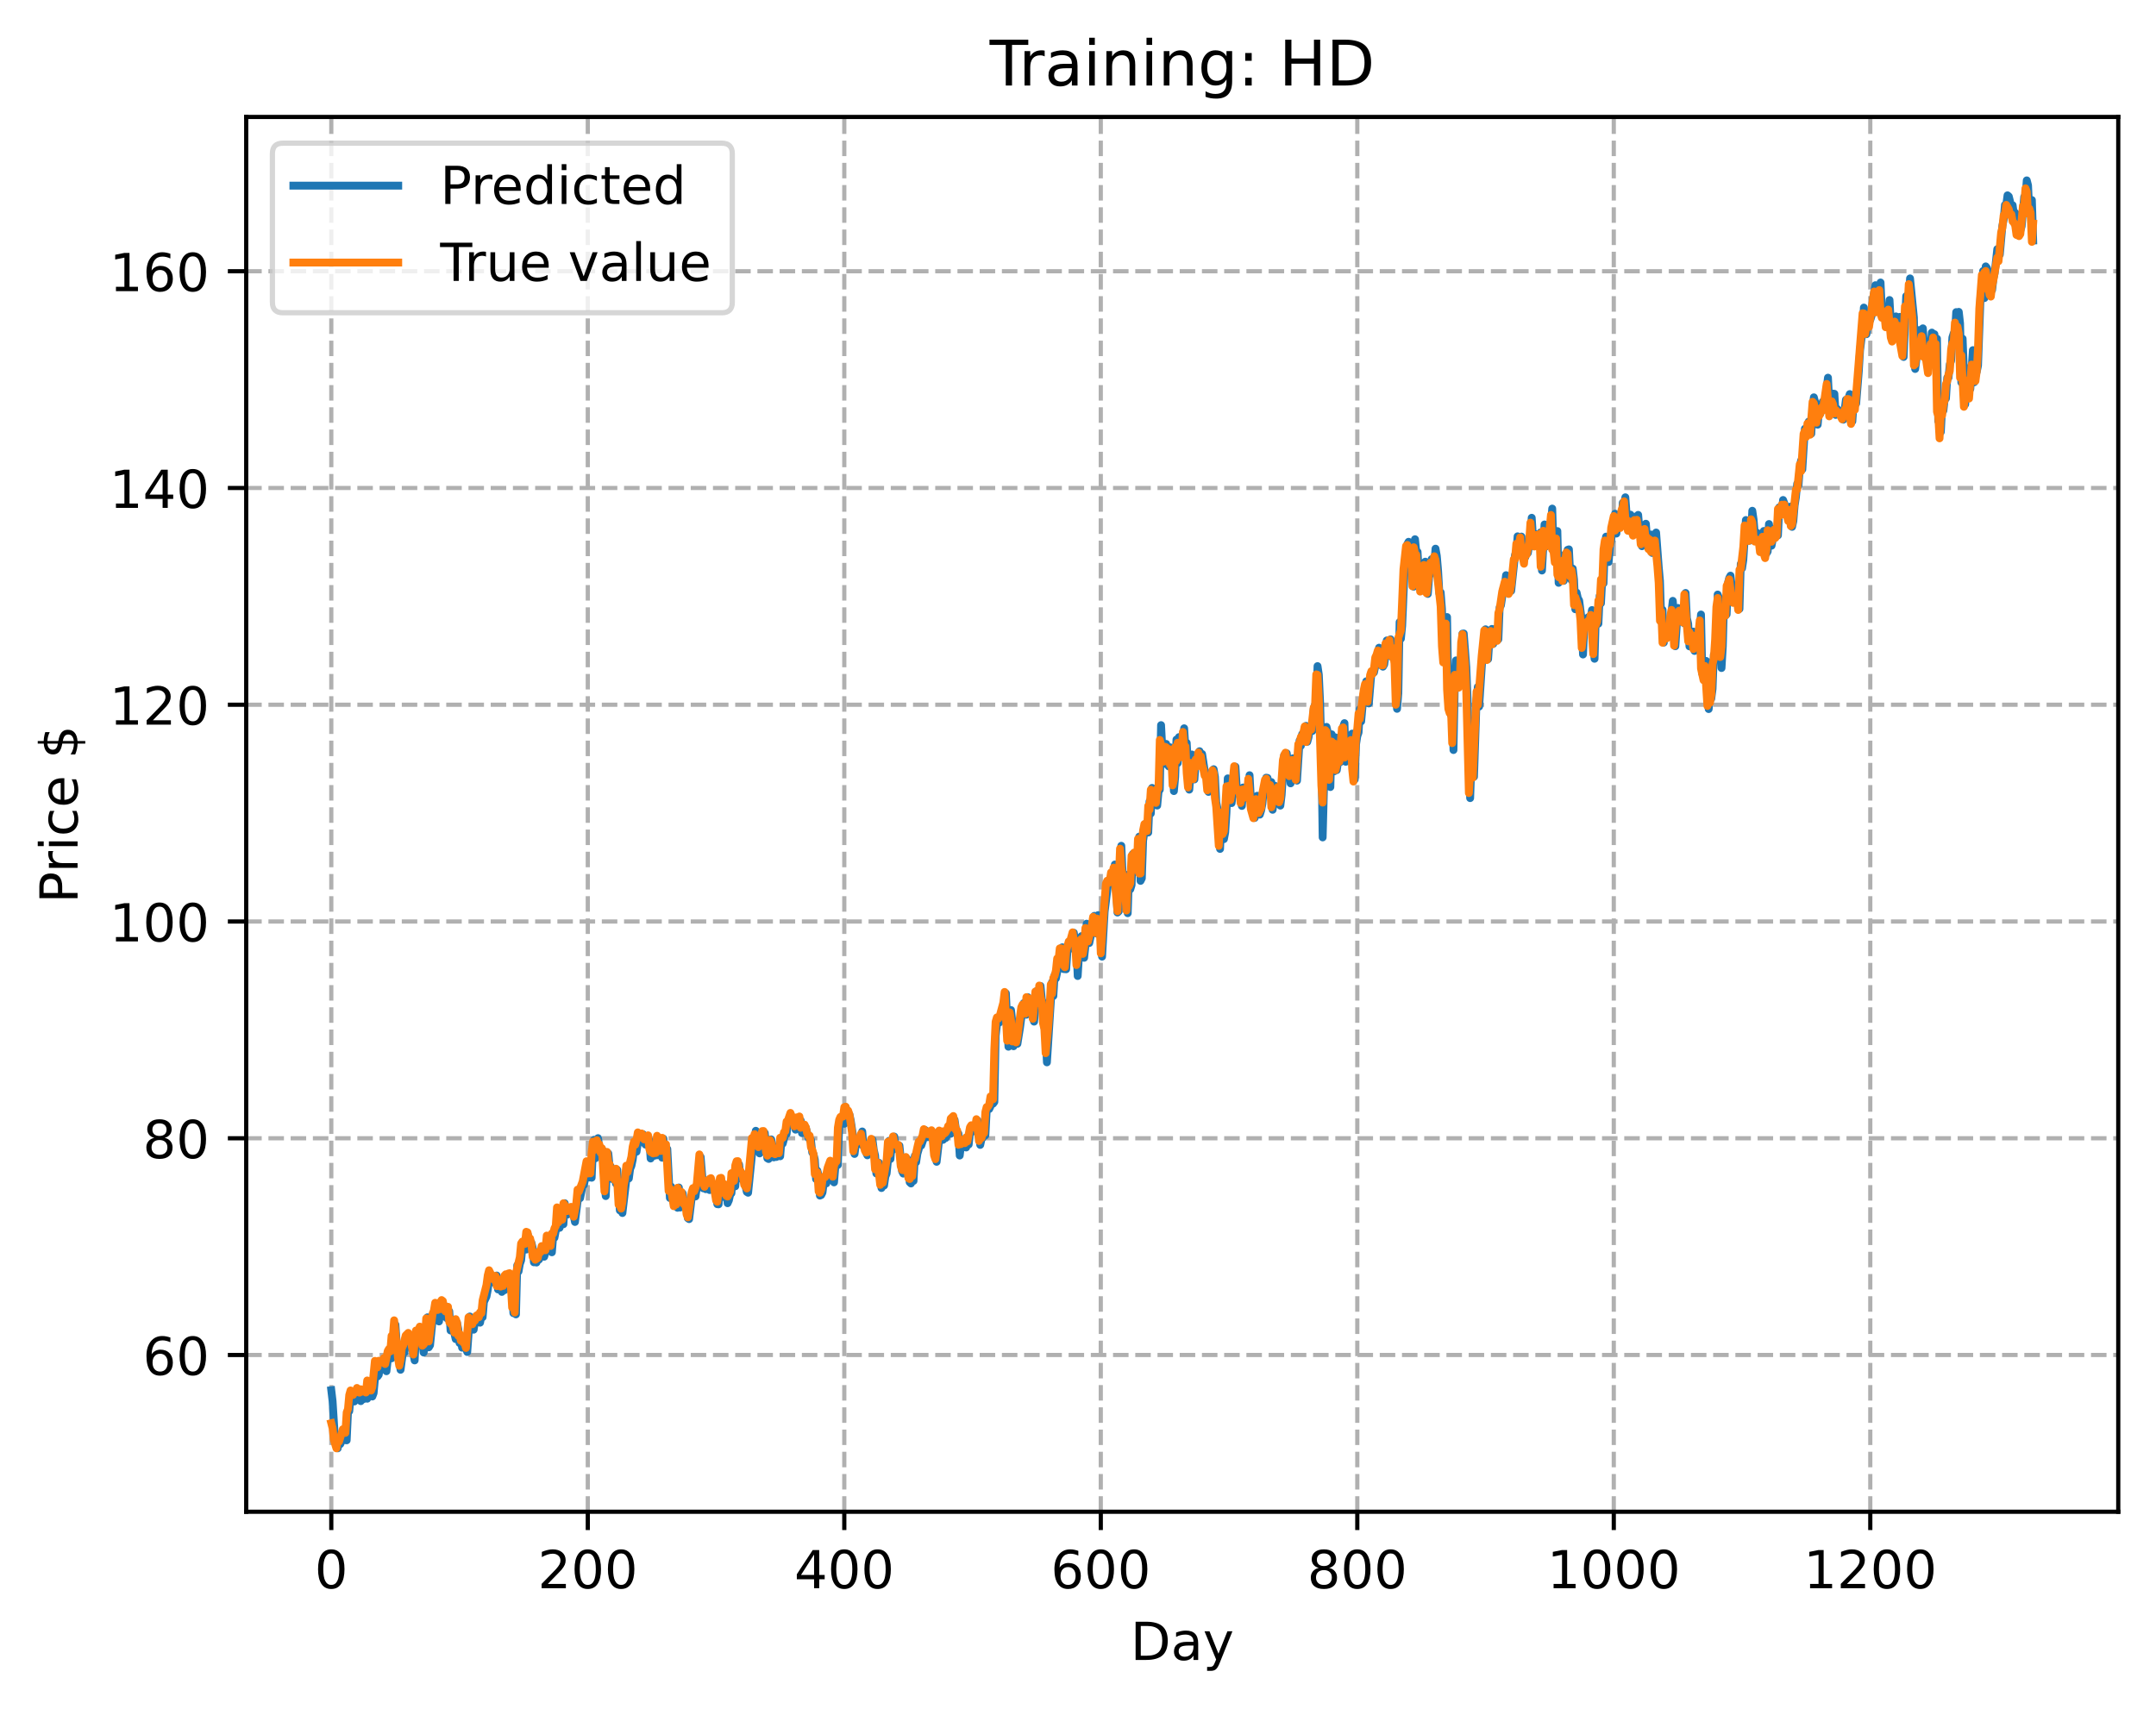 <?xml version="1.0" encoding="utf-8" standalone="no"?>
<!DOCTYPE svg PUBLIC "-//W3C//DTD SVG 1.1//EN"
  "http://www.w3.org/Graphics/SVG/1.1/DTD/svg11.dtd">
<!-- Created with matplotlib (https://matplotlib.org/) -->
<svg height="325.986pt" version="1.1" viewBox="0 0 411.286 325.986" width="411.286pt" xmlns="http://www.w3.org/2000/svg" xmlns:xlink="http://www.w3.org/1999/xlink">
 <defs>
  <style type="text/css">
*{stroke-linecap:butt;stroke-linejoin:round;}
  </style>
 </defs>
 <g id="figure_1">
  <g id="patch_1">
   <path d="M 0 325.986 
L 411.286 325.986 
L 411.286 0 
L 0 0 
z
" style="fill:#ffffff;"/>
  </g>
  <g id="axes_1">
   <g id="patch_2">
    <path d="M 46.966 288.43 
L 404.086 288.43 
L 404.086 22.318 
L 46.966 22.318 
z
" style="fill:#ffffff;"/>
   </g>
   <g id="matplotlib.axis_1">
    <g id="xtick_1">
     <g id="line2d_1">
      <path clip-path="url(#p53a52ca6f3)" d="M 63.198 288.43 
L 63.198 22.318 
" style="fill:none;stroke:#b0b0b0;stroke-dasharray:2.96,1.28;stroke-dashoffset:0;stroke-width:0.8;"/>
     </g>
     <g id="line2d_2">
      <defs>
       <path d="M 0 0 
L 0 3.5 
" id="madef4b33ae" style="stroke:#000000;stroke-width:0.8;"/>
      </defs>
      <g>
       <use style="stroke:#000000;stroke-width:0.8;" x="63.198" xlink:href="#madef4b33ae" y="288.43"/>
      </g>
     </g>
     <g id="text_1">
      <!-- 0 -->
      <defs>
       <path d="M 31.781 66.406 
Q 24.172 66.406 20.328 58.906 
Q 16.5 51.422 16.5 36.375 
Q 16.5 21.391 20.328 13.891 
Q 24.172 6.391 31.781 6.391 
Q 39.453 6.391 43.281 13.891 
Q 47.125 21.391 47.125 36.375 
Q 47.125 51.422 43.281 58.906 
Q 39.453 66.406 31.781 66.406 
z
M 31.781 74.219 
Q 44.047 74.219 50.516 64.516 
Q 56.984 54.828 56.984 36.375 
Q 56.984 17.969 50.516 8.266 
Q 44.047 -1.422 31.781 -1.422 
Q 19.531 -1.422 13.062 8.266 
Q 6.594 17.969 6.594 36.375 
Q 6.594 54.828 13.062 64.516 
Q 19.531 74.219 31.781 74.219 
z
" id="DejaVuSans-48"/>
      </defs>
      <g transform="translate(60.017 303.029)scale(0.1 -0.1)">
       <use xlink:href="#DejaVuSans-48"/>
      </g>
     </g>
    </g>
    <g id="xtick_2">
     <g id="line2d_3">
      <path clip-path="url(#p53a52ca6f3)" d="M 112.129 288.43 
L 112.129 22.318 
" style="fill:none;stroke:#b0b0b0;stroke-dasharray:2.96,1.28;stroke-dashoffset:0;stroke-width:0.8;"/>
     </g>
     <g id="line2d_4">
      <g>
       <use style="stroke:#000000;stroke-width:0.8;" x="112.129" xlink:href="#madef4b33ae" y="288.43"/>
      </g>
     </g>
     <g id="text_2">
      <!-- 200 -->
      <defs>
       <path d="M 19.188 8.297 
L 53.609 8.297 
L 53.609 0 
L 7.328 0 
L 7.328 8.297 
Q 12.938 14.109 22.625 23.891 
Q 32.328 33.688 34.812 36.531 
Q 39.547 41.844 41.422 45.531 
Q 43.312 49.219 43.312 52.781 
Q 43.312 58.594 39.234 62.25 
Q 35.156 65.922 28.609 65.922 
Q 23.969 65.922 18.812 64.312 
Q 13.672 62.703 7.812 59.422 
L 7.812 69.391 
Q 13.766 71.781 18.938 73 
Q 24.125 74.219 28.422 74.219 
Q 39.75 74.219 46.484 68.547 
Q 53.219 62.891 53.219 53.422 
Q 53.219 48.922 51.531 44.891 
Q 49.859 40.875 45.406 35.406 
Q 44.188 33.984 37.641 27.219 
Q 31.109 20.453 19.188 8.297 
z
" id="DejaVuSans-50"/>
      </defs>
      <g transform="translate(102.585 303.029)scale(0.1 -0.1)">
       <use xlink:href="#DejaVuSans-50"/>
       <use x="63.623" xlink:href="#DejaVuSans-48"/>
       <use x="127.246" xlink:href="#DejaVuSans-48"/>
      </g>
     </g>
    </g>
    <g id="xtick_3">
     <g id="line2d_5">
      <path clip-path="url(#p53a52ca6f3)" d="M 161.06 288.43 
L 161.06 22.318 
" style="fill:none;stroke:#b0b0b0;stroke-dasharray:2.96,1.28;stroke-dashoffset:0;stroke-width:0.8;"/>
     </g>
     <g id="line2d_6">
      <g>
       <use style="stroke:#000000;stroke-width:0.8;" x="161.06" xlink:href="#madef4b33ae" y="288.43"/>
      </g>
     </g>
     <g id="text_3">
      <!-- 400 -->
      <defs>
       <path d="M 37.797 64.312 
L 12.891 25.391 
L 37.797 25.391 
z
M 35.203 72.906 
L 47.609 72.906 
L 47.609 25.391 
L 58.016 25.391 
L 58.016 17.188 
L 47.609 17.188 
L 47.609 0 
L 37.797 0 
L 37.797 17.188 
L 4.891 17.188 
L 4.891 26.703 
z
" id="DejaVuSans-52"/>
      </defs>
      <g transform="translate(151.516 303.029)scale(0.1 -0.1)">
       <use xlink:href="#DejaVuSans-52"/>
       <use x="63.623" xlink:href="#DejaVuSans-48"/>
       <use x="127.246" xlink:href="#DejaVuSans-48"/>
      </g>
     </g>
    </g>
    <g id="xtick_4">
     <g id="line2d_7">
      <path clip-path="url(#p53a52ca6f3)" d="M 209.99 288.43 
L 209.99 22.318 
" style="fill:none;stroke:#b0b0b0;stroke-dasharray:2.96,1.28;stroke-dashoffset:0;stroke-width:0.8;"/>
     </g>
     <g id="line2d_8">
      <g>
       <use style="stroke:#000000;stroke-width:0.8;" x="209.99" xlink:href="#madef4b33ae" y="288.43"/>
      </g>
     </g>
     <g id="text_4">
      <!-- 600 -->
      <defs>
       <path d="M 33.016 40.375 
Q 26.375 40.375 22.484 35.828 
Q 18.609 31.297 18.609 23.391 
Q 18.609 15.531 22.484 10.953 
Q 26.375 6.391 33.016 6.391 
Q 39.656 6.391 43.531 10.953 
Q 47.406 15.531 47.406 23.391 
Q 47.406 31.297 43.531 35.828 
Q 39.656 40.375 33.016 40.375 
z
M 52.594 71.297 
L 52.594 62.312 
Q 48.875 64.062 45.094 64.984 
Q 41.312 65.922 37.594 65.922 
Q 27.828 65.922 22.672 59.328 
Q 17.531 52.734 16.797 39.406 
Q 19.672 43.656 24.016 45.922 
Q 28.375 48.188 33.594 48.188 
Q 44.578 48.188 50.953 41.516 
Q 57.328 34.859 57.328 23.391 
Q 57.328 12.156 50.688 5.359 
Q 44.047 -1.422 33.016 -1.422 
Q 20.359 -1.422 13.672 8.266 
Q 6.984 17.969 6.984 36.375 
Q 6.984 53.656 15.188 63.938 
Q 23.391 74.219 37.203 74.219 
Q 40.922 74.219 44.703 73.484 
Q 48.484 72.75 52.594 71.297 
z
" id="DejaVuSans-54"/>
      </defs>
      <g transform="translate(200.446 303.029)scale(0.1 -0.1)">
       <use xlink:href="#DejaVuSans-54"/>
       <use x="63.623" xlink:href="#DejaVuSans-48"/>
       <use x="127.246" xlink:href="#DejaVuSans-48"/>
      </g>
     </g>
    </g>
    <g id="xtick_5">
     <g id="line2d_9">
      <path clip-path="url(#p53a52ca6f3)" d="M 258.921 288.43 
L 258.921 22.318 
" style="fill:none;stroke:#b0b0b0;stroke-dasharray:2.96,1.28;stroke-dashoffset:0;stroke-width:0.8;"/>
     </g>
     <g id="line2d_10">
      <g>
       <use style="stroke:#000000;stroke-width:0.8;" x="258.921" xlink:href="#madef4b33ae" y="288.43"/>
      </g>
     </g>
     <g id="text_5">
      <!-- 800 -->
      <defs>
       <path d="M 31.781 34.625 
Q 24.75 34.625 20.719 30.859 
Q 16.703 27.094 16.703 20.516 
Q 16.703 13.922 20.719 10.156 
Q 24.75 6.391 31.781 6.391 
Q 38.812 6.391 42.859 10.172 
Q 46.922 13.969 46.922 20.516 
Q 46.922 27.094 42.891 30.859 
Q 38.875 34.625 31.781 34.625 
z
M 21.922 38.812 
Q 15.578 40.375 12.031 44.719 
Q 8.5 49.078 8.5 55.328 
Q 8.5 64.062 14.719 69.141 
Q 20.953 74.219 31.781 74.219 
Q 42.672 74.219 48.875 69.141 
Q 55.078 64.062 55.078 55.328 
Q 55.078 49.078 51.531 44.719 
Q 48 40.375 41.703 38.812 
Q 48.828 37.156 52.797 32.312 
Q 56.781 27.484 56.781 20.516 
Q 56.781 9.906 50.312 4.234 
Q 43.844 -1.422 31.781 -1.422 
Q 19.734 -1.422 13.25 4.234 
Q 6.781 9.906 6.781 20.516 
Q 6.781 27.484 10.781 32.312 
Q 14.797 37.156 21.922 38.812 
z
M 18.312 54.391 
Q 18.312 48.734 21.844 45.562 
Q 25.391 42.391 31.781 42.391 
Q 38.141 42.391 41.719 45.562 
Q 45.312 48.734 45.312 54.391 
Q 45.312 60.062 41.719 63.234 
Q 38.141 66.406 31.781 66.406 
Q 25.391 66.406 21.844 63.234 
Q 18.312 60.062 18.312 54.391 
z
" id="DejaVuSans-56"/>
      </defs>
      <g transform="translate(249.377 303.029)scale(0.1 -0.1)">
       <use xlink:href="#DejaVuSans-56"/>
       <use x="63.623" xlink:href="#DejaVuSans-48"/>
       <use x="127.246" xlink:href="#DejaVuSans-48"/>
      </g>
     </g>
    </g>
    <g id="xtick_6">
     <g id="line2d_11">
      <path clip-path="url(#p53a52ca6f3)" d="M 307.851 288.43 
L 307.851 22.318 
" style="fill:none;stroke:#b0b0b0;stroke-dasharray:2.96,1.28;stroke-dashoffset:0;stroke-width:0.8;"/>
     </g>
     <g id="line2d_12">
      <g>
       <use style="stroke:#000000;stroke-width:0.8;" x="307.851" xlink:href="#madef4b33ae" y="288.43"/>
      </g>
     </g>
     <g id="text_6">
      <!-- 1000 -->
      <defs>
       <path d="M 12.406 8.297 
L 28.516 8.297 
L 28.516 63.922 
L 10.984 60.406 
L 10.984 69.391 
L 28.422 72.906 
L 38.281 72.906 
L 38.281 8.297 
L 54.391 8.297 
L 54.391 0 
L 12.406 0 
z
" id="DejaVuSans-49"/>
      </defs>
      <g transform="translate(295.126 303.029)scale(0.1 -0.1)">
       <use xlink:href="#DejaVuSans-49"/>
       <use x="63.623" xlink:href="#DejaVuSans-48"/>
       <use x="127.246" xlink:href="#DejaVuSans-48"/>
       <use x="190.869" xlink:href="#DejaVuSans-48"/>
      </g>
     </g>
    </g>
    <g id="xtick_7">
     <g id="line2d_13">
      <path clip-path="url(#p53a52ca6f3)" d="M 356.782 288.43 
L 356.782 22.318 
" style="fill:none;stroke:#b0b0b0;stroke-dasharray:2.96,1.28;stroke-dashoffset:0;stroke-width:0.8;"/>
     </g>
     <g id="line2d_14">
      <g>
       <use style="stroke:#000000;stroke-width:0.8;" x="356.782" xlink:href="#madef4b33ae" y="288.43"/>
      </g>
     </g>
     <g id="text_7">
      <!-- 1200 -->
      <g transform="translate(344.057 303.029)scale(0.1 -0.1)">
       <use xlink:href="#DejaVuSans-49"/>
       <use x="63.623" xlink:href="#DejaVuSans-50"/>
       <use x="127.246" xlink:href="#DejaVuSans-48"/>
       <use x="190.869" xlink:href="#DejaVuSans-48"/>
      </g>
     </g>
    </g>
    <g id="text_8">
     <!-- Day -->
     <defs>
      <path d="M 19.672 64.797 
L 19.672 8.109 
L 31.594 8.109 
Q 46.688 8.109 53.688 14.938 
Q 60.688 21.781 60.688 36.531 
Q 60.688 51.172 53.688 57.984 
Q 46.688 64.797 31.594 64.797 
z
M 9.812 72.906 
L 30.078 72.906 
Q 51.266 72.906 61.172 64.094 
Q 71.094 55.281 71.094 36.531 
Q 71.094 17.672 61.125 8.828 
Q 51.172 0 30.078 0 
L 9.812 0 
z
" id="DejaVuSans-68"/>
      <path d="M 34.281 27.484 
Q 23.391 27.484 19.188 25 
Q 14.984 22.516 14.984 16.5 
Q 14.984 11.719 18.141 8.906 
Q 21.297 6.109 26.703 6.109 
Q 34.188 6.109 38.703 11.406 
Q 43.219 16.703 43.219 25.484 
L 43.219 27.484 
z
M 52.203 31.203 
L 52.203 0 
L 43.219 0 
L 43.219 8.297 
Q 40.141 3.328 35.547 0.953 
Q 30.953 -1.422 24.312 -1.422 
Q 15.922 -1.422 10.953 3.297 
Q 6 8.016 6 15.922 
Q 6 25.141 12.172 29.828 
Q 18.359 34.516 30.609 34.516 
L 43.219 34.516 
L 43.219 35.406 
Q 43.219 41.609 39.141 45 
Q 35.062 48.391 27.688 48.391 
Q 23 48.391 18.547 47.266 
Q 14.109 46.141 10.016 43.891 
L 10.016 52.203 
Q 14.938 54.109 19.578 55.047 
Q 24.219 56 28.609 56 
Q 40.484 56 46.344 49.844 
Q 52.203 43.703 52.203 31.203 
z
" id="DejaVuSans-97"/>
      <path d="M 32.172 -5.078 
Q 28.375 -14.844 24.75 -17.812 
Q 21.141 -20.797 15.094 -20.797 
L 7.906 -20.797 
L 7.906 -13.281 
L 13.188 -13.281 
Q 16.891 -13.281 18.938 -11.516 
Q 21 -9.766 23.484 -3.219 
L 25.094 0.875 
L 2.984 54.688 
L 12.5 54.688 
L 29.594 11.922 
L 46.688 54.688 
L 56.203 54.688 
z
" id="DejaVuSans-121"/>
     </defs>
     <g transform="translate(215.652 316.707)scale(0.1 -0.1)">
      <use xlink:href="#DejaVuSans-68"/>
      <use x="77.002" xlink:href="#DejaVuSans-97"/>
      <use x="138.281" xlink:href="#DejaVuSans-121"/>
     </g>
    </g>
   </g>
   <g id="matplotlib.axis_2">
    <g id="ytick_1">
     <g id="line2d_15">
      <path clip-path="url(#p53a52ca6f3)" d="M 46.966 258.527 
L 404.086 258.527 
" style="fill:none;stroke:#b0b0b0;stroke-dasharray:2.96,1.28;stroke-dashoffset:0;stroke-width:0.8;"/>
     </g>
     <g id="line2d_16">
      <defs>
       <path d="M 0 0 
L -3.5 0 
" id="m75801c4bb8" style="stroke:#000000;stroke-width:0.8;"/>
      </defs>
      <g>
       <use style="stroke:#000000;stroke-width:0.8;" x="46.966" xlink:href="#m75801c4bb8" y="258.527"/>
      </g>
     </g>
     <g id="text_9">
      <!-- 60 -->
      <g transform="translate(27.241 262.327)scale(0.1 -0.1)">
       <use xlink:href="#DejaVuSans-54"/>
       <use x="63.623" xlink:href="#DejaVuSans-48"/>
      </g>
     </g>
    </g>
    <g id="ytick_2">
     <g id="line2d_17">
      <path clip-path="url(#p53a52ca6f3)" d="M 46.966 217.172 
L 404.086 217.172 
" style="fill:none;stroke:#b0b0b0;stroke-dasharray:2.96,1.28;stroke-dashoffset:0;stroke-width:0.8;"/>
     </g>
     <g id="line2d_18">
      <g>
       <use style="stroke:#000000;stroke-width:0.8;" x="46.966" xlink:href="#m75801c4bb8" y="217.172"/>
      </g>
     </g>
     <g id="text_10">
      <!-- 80 -->
      <g transform="translate(27.241 220.971)scale(0.1 -0.1)">
       <use xlink:href="#DejaVuSans-56"/>
       <use x="63.623" xlink:href="#DejaVuSans-48"/>
      </g>
     </g>
    </g>
    <g id="ytick_3">
     <g id="line2d_19">
      <path clip-path="url(#p53a52ca6f3)" d="M 46.966 175.816 
L 404.086 175.816 
" style="fill:none;stroke:#b0b0b0;stroke-dasharray:2.96,1.28;stroke-dashoffset:0;stroke-width:0.8;"/>
     </g>
     <g id="line2d_20">
      <g>
       <use style="stroke:#000000;stroke-width:0.8;" x="46.966" xlink:href="#m75801c4bb8" y="175.816"/>
      </g>
     </g>
     <g id="text_11">
      <!-- 100 -->
      <g transform="translate(20.878 179.615)scale(0.1 -0.1)">
       <use xlink:href="#DejaVuSans-49"/>
       <use x="63.623" xlink:href="#DejaVuSans-48"/>
       <use x="127.246" xlink:href="#DejaVuSans-48"/>
      </g>
     </g>
    </g>
    <g id="ytick_4">
     <g id="line2d_21">
      <path clip-path="url(#p53a52ca6f3)" d="M 46.966 134.46 
L 404.086 134.46 
" style="fill:none;stroke:#b0b0b0;stroke-dasharray:2.96,1.28;stroke-dashoffset:0;stroke-width:0.8;"/>
     </g>
     <g id="line2d_22">
      <g>
       <use style="stroke:#000000;stroke-width:0.8;" x="46.966" xlink:href="#m75801c4bb8" y="134.46"/>
      </g>
     </g>
     <g id="text_12">
      <!-- 120 -->
      <g transform="translate(20.878 138.259)scale(0.1 -0.1)">
       <use xlink:href="#DejaVuSans-49"/>
       <use x="63.623" xlink:href="#DejaVuSans-50"/>
       <use x="127.246" xlink:href="#DejaVuSans-48"/>
      </g>
     </g>
    </g>
    <g id="ytick_5">
     <g id="line2d_23">
      <path clip-path="url(#p53a52ca6f3)" d="M 46.966 93.104 
L 404.086 93.104 
" style="fill:none;stroke:#b0b0b0;stroke-dasharray:2.96,1.28;stroke-dashoffset:0;stroke-width:0.8;"/>
     </g>
     <g id="line2d_24">
      <g>
       <use style="stroke:#000000;stroke-width:0.8;" x="46.966" xlink:href="#m75801c4bb8" y="93.104"/>
      </g>
     </g>
     <g id="text_13">
      <!-- 140 -->
      <g transform="translate(20.878 96.904)scale(0.1 -0.1)">
       <use xlink:href="#DejaVuSans-49"/>
       <use x="63.623" xlink:href="#DejaVuSans-52"/>
       <use x="127.246" xlink:href="#DejaVuSans-48"/>
      </g>
     </g>
    </g>
    <g id="ytick_6">
     <g id="line2d_25">
      <path clip-path="url(#p53a52ca6f3)" d="M 46.966 51.749 
L 404.086 51.749 
" style="fill:none;stroke:#b0b0b0;stroke-dasharray:2.96,1.28;stroke-dashoffset:0;stroke-width:0.8;"/>
     </g>
     <g id="line2d_26">
      <g>
       <use style="stroke:#000000;stroke-width:0.8;" x="46.966" xlink:href="#m75801c4bb8" y="51.749"/>
      </g>
     </g>
     <g id="text_14">
      <!-- 160 -->
      <g transform="translate(20.878 55.548)scale(0.1 -0.1)">
       <use xlink:href="#DejaVuSans-49"/>
       <use x="63.623" xlink:href="#DejaVuSans-54"/>
       <use x="127.246" xlink:href="#DejaVuSans-48"/>
      </g>
     </g>
    </g>
    <g id="text_15">
     <!-- Price $ -->
     <defs>
      <path d="M 19.672 64.797 
L 19.672 37.406 
L 32.078 37.406 
Q 38.969 37.406 42.719 40.969 
Q 46.484 44.531 46.484 51.125 
Q 46.484 57.672 42.719 61.234 
Q 38.969 64.797 32.078 64.797 
z
M 9.812 72.906 
L 32.078 72.906 
Q 44.344 72.906 50.609 67.359 
Q 56.891 61.812 56.891 51.125 
Q 56.891 40.328 50.609 34.812 
Q 44.344 29.297 32.078 29.297 
L 19.672 29.297 
L 19.672 0 
L 9.812 0 
z
" id="DejaVuSans-80"/>
      <path d="M 41.109 46.297 
Q 39.594 47.172 37.812 47.578 
Q 36.031 48 33.891 48 
Q 26.266 48 22.188 43.047 
Q 18.109 38.094 18.109 28.812 
L 18.109 0 
L 9.078 0 
L 9.078 54.688 
L 18.109 54.688 
L 18.109 46.188 
Q 20.953 51.172 25.484 53.578 
Q 30.031 56 36.531 56 
Q 37.453 56 38.578 55.875 
Q 39.703 55.766 41.062 55.516 
z
" id="DejaVuSans-114"/>
      <path d="M 9.422 54.688 
L 18.406 54.688 
L 18.406 0 
L 9.422 0 
z
M 9.422 75.984 
L 18.406 75.984 
L 18.406 64.594 
L 9.422 64.594 
z
" id="DejaVuSans-105"/>
      <path d="M 48.781 52.594 
L 48.781 44.188 
Q 44.969 46.297 41.141 47.344 
Q 37.312 48.391 33.406 48.391 
Q 24.656 48.391 19.812 42.844 
Q 14.984 37.312 14.984 27.297 
Q 14.984 17.281 19.812 11.734 
Q 24.656 6.203 33.406 6.203 
Q 37.312 6.203 41.141 7.25 
Q 44.969 8.297 48.781 10.406 
L 48.781 2.094 
Q 45.016 0.344 40.984 -0.531 
Q 36.969 -1.422 32.422 -1.422 
Q 20.062 -1.422 12.781 6.344 
Q 5.516 14.109 5.516 27.297 
Q 5.516 40.672 12.859 48.328 
Q 20.219 56 33.016 56 
Q 37.156 56 41.109 55.141 
Q 45.062 54.297 48.781 52.594 
z
" id="DejaVuSans-99"/>
      <path d="M 56.203 29.594 
L 56.203 25.203 
L 14.891 25.203 
Q 15.484 15.922 20.484 11.062 
Q 25.484 6.203 34.422 6.203 
Q 39.594 6.203 44.453 7.469 
Q 49.312 8.734 54.109 11.281 
L 54.109 2.781 
Q 49.266 0.734 44.188 -0.344 
Q 39.109 -1.422 33.891 -1.422 
Q 20.797 -1.422 13.156 6.188 
Q 5.516 13.812 5.516 26.812 
Q 5.516 40.234 12.766 48.109 
Q 20.016 56 32.328 56 
Q 43.359 56 49.781 48.891 
Q 56.203 41.797 56.203 29.594 
z
M 47.219 32.234 
Q 47.125 39.594 43.094 43.984 
Q 39.062 48.391 32.422 48.391 
Q 24.906 48.391 20.391 44.141 
Q 15.875 39.891 15.188 32.172 
z
" id="DejaVuSans-101"/>
      <path id="DejaVuSans-32"/>
      <path d="M 33.797 -14.703 
L 28.906 -14.703 
L 28.859 0 
Q 23.734 0.094 18.609 1.188 
Q 13.484 2.297 8.297 4.5 
L 8.297 13.281 
Q 13.281 10.156 18.375 8.562 
Q 23.484 6.984 28.906 6.938 
L 28.906 29.203 
Q 18.109 30.953 13.203 35.156 
Q 8.297 39.359 8.297 46.688 
Q 8.297 54.641 13.625 59.219 
Q 18.953 63.812 28.906 64.5 
L 28.906 75.984 
L 33.797 75.984 
L 33.797 64.656 
Q 38.328 64.453 42.578 63.688 
Q 46.828 62.938 50.875 61.625 
L 50.875 53.078 
Q 46.828 55.125 42.547 56.25 
Q 38.281 57.375 33.797 57.562 
L 33.797 36.719 
Q 44.875 35.016 50.094 30.609 
Q 55.328 26.219 55.328 18.609 
Q 55.328 10.359 49.781 5.594 
Q 44.234 0.828 33.797 0.094 
z
M 28.906 37.594 
L 28.906 57.625 
Q 23.25 56.984 20.266 54.391 
Q 17.281 51.812 17.281 47.516 
Q 17.281 43.312 20.031 40.969 
Q 22.797 38.625 28.906 37.594 
z
M 33.797 28.219 
L 33.797 7.078 
Q 39.984 7.906 43.141 10.594 
Q 46.297 13.281 46.297 17.672 
Q 46.297 21.969 43.281 24.5 
Q 40.281 27.047 33.797 28.219 
z
" id="DejaVuSans-36"/>
     </defs>
     <g transform="translate(14.798 172.342)rotate(-90)scale(0.1 -0.1)">
      <use xlink:href="#DejaVuSans-80"/>
      <use x="58.553" xlink:href="#DejaVuSans-114"/>
      <use x="99.666" xlink:href="#DejaVuSans-105"/>
      <use x="127.449" xlink:href="#DejaVuSans-99"/>
      <use x="182.43" xlink:href="#DejaVuSans-101"/>
      <use x="243.953" xlink:href="#DejaVuSans-32"/>
      <use x="275.74" xlink:href="#DejaVuSans-36"/>
     </g>
    </g>
   </g>
   <g id="line2d_27">
    <path clip-path="url(#p53a52ca6f3)" d="M 63.198 265.247 
L 63.443 267.315 
L 63.932 275.053 
L 64.422 276.334 
L 64.666 274.226 
L 64.911 275.521 
L 65.4 274.441 
L 65.645 274.22 
L 65.89 274.771 
L 66.134 274.804 
L 66.379 269.491 
L 66.623 269.251 
L 66.868 266.769 
L 67.113 266.545 
L 67.357 267.294 
L 67.602 267.391 
L 67.847 266.186 
L 68.091 266.374 
L 68.336 266.352 
L 68.825 267.328 
L 69.07 266.386 
L 69.315 266.966 
L 69.559 266.668 
L 69.804 266.077 
L 70.049 266.869 
L 70.293 264.145 
L 70.538 265.476 
L 70.783 265.197 
L 71.027 266.445 
L 71.272 265.799 
L 71.761 260.446 
L 72.006 262.628 
L 72.251 262.295 
L 72.495 260.627 
L 72.74 261.35 
L 72.984 260.409 
L 73.229 260.967 
L 73.474 259.905 
L 73.718 261.623 
L 73.963 259.509 
L 74.452 258.341 
L 74.697 259.164 
L 74.942 255.692 
L 75.186 256.092 
L 75.431 252.735 
L 75.676 256.293 
L 76.41 261.346 
L 76.899 257.693 
L 77.144 258.066 
L 77.388 256.423 
L 77.633 255.922 
L 77.878 255.769 
L 78.122 255.37 
L 78.367 256.479 
L 78.611 256.964 
L 79.101 259.562 
L 79.345 254.807 
L 79.59 254.133 
L 79.835 255.456 
L 80.079 254.253 
L 80.324 253.884 
L 80.813 258.053 
L 81.058 256.984 
L 81.303 257.05 
L 81.547 251.332 
L 81.792 257.062 
L 82.037 256.653 
L 82.526 251.791 
L 82.771 251.754 
L 83.015 251.323 
L 83.26 249.769 
L 83.505 250.717 
L 83.749 252.126 
L 83.994 249.999 
L 84.239 250.927 
L 84.483 248.699 
L 84.728 249.073 
L 84.972 251.217 
L 85.217 251.484 
L 85.462 250.424 
L 85.706 250.193 
L 85.951 253.85 
L 86.196 253.815 
L 86.44 253.317 
L 86.93 255.491 
L 87.174 252.384 
L 87.419 253.596 
L 87.664 256.239 
L 87.908 255.359 
L 88.153 257.131 
L 88.398 255.724 
L 89.132 257.953 
L 89.621 251.181 
L 89.866 252.465 
L 90.11 252.725 
L 90.355 253.7 
L 90.599 252.226 
L 90.844 252.429 
L 91.089 251.724 
L 91.333 251.564 
L 91.578 252.36 
L 91.823 251.039 
L 92.067 251.317 
L 92.312 248.394 
L 92.801 247.371 
L 93.046 246.105 
L 93.291 243.899 
L 93.535 243.178 
L 94.025 244.673 
L 94.269 244.101 
L 94.514 244.786 
L 94.759 243.363 
L 95.003 246.016 
L 95.248 245.844 
L 95.493 245.463 
L 95.737 246.486 
L 95.982 244.576 
L 96.227 246.166 
L 96.471 243.701 
L 96.716 243.564 
L 96.96 244.59 
L 97.205 243.885 
L 97.45 243.811 
L 97.694 246.346 
L 97.939 250.541 
L 98.184 246.79 
L 98.428 250.778 
L 98.673 241.419 
L 98.918 242.582 
L 99.162 241.164 
L 99.407 240.469 
L 99.652 237.971 
L 100.141 237.575 
L 100.386 238.404 
L 100.63 235.395 
L 100.875 236.279 
L 101.12 237.611 
L 101.364 237.077 
L 101.609 238.041 
L 101.854 240.841 
L 102.098 239.692 
L 102.343 240.885 
L 102.587 240.19 
L 102.832 240.314 
L 103.077 239.054 
L 103.321 239.302 
L 103.566 237.853 
L 103.811 239.777 
L 104.055 238.903 
L 104.3 238.76 
L 104.545 235.901 
L 104.789 238.187 
L 105.034 236.999 
L 105.279 238.932 
L 105.523 235.86 
L 105.768 236.149 
L 106.013 234.852 
L 106.257 234.282 
L 106.502 230.651 
L 106.747 234.267 
L 107.236 232.744 
L 107.481 233.576 
L 107.725 229.568 
L 108.215 231.738 
L 108.459 231.616 
L 108.704 231.2 
L 108.948 231.379 
L 109.193 230.671 
L 109.682 233.146 
L 110.416 227.395 
L 110.661 228.605 
L 111.15 226.113 
L 111.395 226.08 
L 112.129 222.088 
L 112.374 224.667 
L 112.618 224.187 
L 112.863 224.705 
L 113.108 219.117 
L 113.352 217.472 
L 113.597 220.992 
L 113.842 219.719 
L 114.086 217.151 
L 114.331 219.04 
L 114.575 218.971 
L 114.82 220.363 
L 115.065 219.538 
L 115.309 225.668 
L 115.554 228.205 
L 115.799 222.26 
L 116.043 220.072 
L 116.288 222.541 
L 116.533 222.584 
L 116.777 224.943 
L 117.022 224.407 
L 117.267 224.683 
L 117.511 225.837 
L 117.756 223.208 
L 118.245 230.934 
L 118.49 230.285 
L 118.735 231.436 
L 119.469 225.173 
L 119.713 222.852 
L 119.958 224.844 
L 120.203 223.026 
L 120.447 222.435 
L 120.692 221.287 
L 120.936 219.368 
L 121.181 218.457 
L 121.426 219.75 
L 121.915 216.507 
L 122.16 217.196 
L 122.404 217.493 
L 122.649 216.4 
L 122.894 218.029 
L 123.138 218.393 
L 123.628 217.535 
L 123.872 217.59 
L 124.117 221.036 
L 124.362 220.583 
L 124.606 220.396 
L 124.851 220.506 
L 125.096 219.317 
L 125.34 220.416 
L 125.585 217.083 
L 125.83 219.161 
L 126.074 217.989 
L 126.319 220.888 
L 126.563 217.257 
L 126.808 220.614 
L 127.053 219.44 
L 127.297 219.222 
L 127.787 228.566 
L 128.031 226.402 
L 128.276 226.973 
L 128.765 229.897 
L 129.01 229.501 
L 129.255 230.438 
L 129.499 226.568 
L 129.744 230.394 
L 129.989 227.566 
L 130.233 227.702 
L 130.478 229.43 
L 130.723 230.296 
L 130.967 229.485 
L 131.212 232.422 
L 131.457 232.601 
L 131.946 228.551 
L 132.191 228.436 
L 132.435 227.363 
L 132.68 228.278 
L 132.924 226.538 
L 133.169 226.158 
L 133.658 220.748 
L 134.148 226.723 
L 134.392 225.622 
L 134.637 226.892 
L 134.882 225.362 
L 135.371 227.052 
L 135.616 225.525 
L 135.86 225.739 
L 136.105 226.652 
L 136.35 226.658 
L 136.839 229.753 
L 137.084 229.777 
L 137.328 226.423 
L 137.573 225.202 
L 137.818 225.776 
L 138.062 228.371 
L 138.307 228.435 
L 138.551 226.632 
L 138.796 229.565 
L 139.041 229.022 
L 139.285 227.941 
L 139.53 227.667 
L 139.775 223.871 
L 140.019 226.165 
L 140.264 226.342 
L 140.509 222.534 
L 140.753 222.015 
L 140.998 222.189 
L 141.243 224.467 
L 141.487 223.815 
L 141.732 225.154 
L 141.977 225.199 
L 142.466 227.411 
L 142.711 227.567 
L 143.689 217.869 
L 143.934 219.114 
L 144.178 215.746 
L 144.423 218.24 
L 144.668 217.916 
L 144.912 220.061 
L 145.402 216.509 
L 145.891 216.173 
L 146.38 220.994 
L 146.625 221.134 
L 146.87 219.857 
L 147.114 217.391 
L 147.359 218.501 
L 147.604 220.826 
L 147.848 219.287 
L 148.093 220.748 
L 148.338 219.408 
L 148.582 219.319 
L 148.827 220.611 
L 149.072 217.447 
L 149.316 218.187 
L 149.806 216.372 
L 150.05 216.359 
L 150.295 214.395 
L 150.539 214.464 
L 150.784 213.916 
L 151.029 213.036 
L 151.273 213.894 
L 151.518 213.99 
L 151.763 215.534 
L 152.007 214.279 
L 152.252 213.949 
L 152.497 215.242 
L 152.741 213.764 
L 152.986 216.191 
L 153.231 215.359 
L 153.475 215.393 
L 153.72 215.138 
L 154.209 217.065 
L 154.454 217.39 
L 154.699 217.499 
L 154.943 219.878 
L 155.188 220.212 
L 155.433 221.242 
L 155.677 224.96 
L 155.922 223.364 
L 156.166 224.27 
L 156.411 228.114 
L 156.656 228.005 
L 156.9 227.527 
L 157.145 225.597 
L 157.39 225.318 
L 157.634 225.79 
L 158.124 223.433 
L 158.368 222.976 
L 158.613 222.173 
L 158.858 223.269 
L 159.102 225.59 
L 159.347 222.584 
L 159.836 222.269 
L 160.081 214.742 
L 160.57 214.02 
L 160.815 213.378 
L 161.06 214.414 
L 161.304 211.2 
L 161.549 211.845 
L 161.794 213.218 
L 162.038 212.635 
L 162.283 213.767 
L 162.772 216.987 
L 163.017 220.167 
L 163.261 218.224 
L 163.506 218.065 
L 163.751 217.656 
L 163.995 218.264 
L 164.24 217.383 
L 164.485 215.876 
L 164.729 218.734 
L 164.974 218.868 
L 165.219 219.897 
L 165.463 220.426 
L 165.953 219.209 
L 166.197 218.53 
L 166.442 217.454 
L 166.687 219.425 
L 166.931 220.447 
L 167.176 223.895 
L 167.421 223.654 
L 167.665 221.841 
L 168.154 226.671 
L 168.399 225.183 
L 168.644 226.204 
L 168.888 224.509 
L 169.133 223.903 
L 169.378 221.505 
L 169.622 217.651 
L 169.867 221.137 
L 170.112 217.663 
L 170.356 219.371 
L 170.601 216.852 
L 170.846 219.002 
L 171.335 219.252 
L 171.58 218.587 
L 172.069 223.426 
L 172.314 223.914 
L 172.558 223.776 
L 173.048 221.095 
L 173.537 225.56 
L 173.782 225.798 
L 174.026 222.652 
L 174.271 225.314 
L 174.515 220.54 
L 174.76 221.742 
L 175.005 220.116 
L 175.249 219.302 
L 175.494 218.027 
L 175.739 218.559 
L 176.228 217.14 
L 176.473 215.593 
L 176.717 216.658 
L 176.962 216.964 
L 177.207 216.886 
L 177.451 215.929 
L 177.696 216.226 
L 177.941 216.03 
L 178.675 221.668 
L 179.164 217.335 
L 179.409 216.27 
L 179.653 217.187 
L 179.898 217.476 
L 180.142 216.33 
L 180.387 217.141 
L 180.876 216.282 
L 181.121 215.372 
L 181.366 216.317 
L 181.61 213.745 
L 182.1 213.666 
L 182.344 215.402 
L 182.589 216.312 
L 182.834 216.294 
L 183.078 220.468 
L 183.323 218.466 
L 183.568 218.982 
L 183.812 217.847 
L 184.302 218.934 
L 184.546 217.584 
L 184.791 218.368 
L 185.036 216.005 
L 185.525 215.26 
L 185.77 215.858 
L 186.014 215.21 
L 186.259 215.436 
L 186.503 213.811 
L 186.993 218.441 
L 187.237 217.308 
L 187.482 217.075 
L 187.727 216.087 
L 187.971 216.633 
L 188.216 211.974 
L 188.461 211.671 
L 188.705 211.597 
L 188.95 211.087 
L 189.195 209.756 
L 189.439 210.574 
L 189.684 210.243 
L 189.929 197.661 
L 190.173 195.556 
L 190.418 194.583 
L 190.663 195.077 
L 191.152 193.589 
L 191.397 193.11 
L 191.641 191.93 
L 191.886 189.508 
L 192.375 199.708 
L 192.864 192.713 
L 193.109 195.032 
L 193.354 199.617 
L 193.598 198.364 
L 193.843 198.31 
L 194.088 199.15 
L 194.577 196.09 
L 195.066 192.325 
L 195.311 191.374 
L 195.556 193.308 
L 195.8 193.601 
L 196.045 190.244 
L 196.29 193.453 
L 196.534 190.738 
L 196.779 190.827 
L 197.024 194.196 
L 197.268 194.92 
L 197.758 189.085 
L 198.002 189.946 
L 198.247 191.776 
L 198.491 188.112 
L 198.736 190.67 
L 198.981 191.439 
L 199.225 195.895 
L 199.47 197.355 
L 199.715 202.688 
L 200.693 187.398 
L 200.938 190.035 
L 201.183 186.033 
L 201.427 186.686 
L 201.672 185.494 
L 201.917 183.211 
L 202.161 183.805 
L 202.406 181.238 
L 202.651 180.732 
L 202.895 184.89 
L 203.385 184.931 
L 203.629 181.4 
L 203.874 181.211 
L 204.118 180.329 
L 204.363 180.196 
L 204.852 177.969 
L 205.097 180.181 
L 205.342 180.326 
L 205.586 186.216 
L 205.831 182.176 
L 206.076 180.902 
L 206.32 178.603 
L 206.565 179.054 
L 206.81 182.74 
L 207.054 180.516 
L 207.299 176.232 
L 207.788 179.923 
L 208.522 176.447 
L 208.767 174.736 
L 209.012 177.679 
L 209.256 178.14 
L 209.501 174.591 
L 209.746 176.456 
L 209.99 175.228 
L 210.235 182.521 
L 210.724 173.937 
L 211.458 167.995 
L 211.703 168.466 
L 211.947 167.896 
L 212.192 166.538 
L 212.437 167.369 
L 212.681 164.942 
L 213.171 174.109 
L 213.415 173.882 
L 213.66 165.414 
L 213.905 161.372 
L 214.149 166.778 
L 214.394 166.959 
L 214.639 167.997 
L 215.128 174.231 
L 215.373 166.779 
L 215.617 169.673 
L 215.862 168.866 
L 216.106 162.94 
L 216.351 165.228 
L 216.596 162.99 
L 216.84 166.263 
L 217.085 165.451 
L 217.33 159.622 
L 217.574 168.064 
L 217.819 167.57 
L 218.064 160.358 
L 218.553 157.152 
L 218.798 157.373 
L 219.042 158.843 
L 219.287 152.913 
L 219.532 155.206 
L 219.776 150.329 
L 220.021 151.922 
L 220.266 151.581 
L 220.51 151.849 
L 220.755 153.692 
L 221 151.033 
L 221.244 150.674 
L 221.489 138.348 
L 221.734 143.032 
L 221.978 144.894 
L 222.223 145.737 
L 222.467 141.936 
L 222.712 143.564 
L 222.957 146.225 
L 223.201 142.572 
L 223.446 146.33 
L 223.691 144.267 
L 223.935 150.934 
L 224.18 148.211 
L 224.425 141.104 
L 224.669 145.591 
L 224.914 140.629 
L 225.159 144.189 
L 225.403 143.183 
L 225.648 144.233 
L 225.893 138.952 
L 226.137 142.839 
L 226.382 141.737 
L 226.871 150.657 
L 227.361 143.952 
L 227.605 147.05 
L 227.85 148.713 
L 228.094 145.228 
L 228.339 144.513 
L 228.584 145.868 
L 228.828 143.327 
L 229.073 145.565 
L 229.318 143.852 
L 229.807 147.011 
L 230.052 147.333 
L 230.296 147.987 
L 230.541 151.093 
L 230.786 148.254 
L 231.03 148.199 
L 231.275 149.584 
L 231.52 146.763 
L 231.764 148.222 
L 232.009 153.056 
L 232.254 154.283 
L 232.743 161.97 
L 232.988 155.438 
L 233.232 155.311 
L 233.477 160.105 
L 233.722 158.799 
L 233.966 154.979 
L 234.211 148.509 
L 234.455 152.055 
L 234.7 150.666 
L 234.945 153.23 
L 235.189 151.252 
L 235.679 146.282 
L 235.923 150.338 
L 236.168 151.455 
L 236.413 151.167 
L 236.657 150.652 
L 236.902 153.769 
L 237.147 150.25 
L 237.391 150.334 
L 237.636 152.227 
L 237.881 150.971 
L 238.125 152.039 
L 238.37 147.905 
L 238.615 152.428 
L 238.859 154.508 
L 239.104 155.054 
L 239.349 156.061 
L 239.593 152.559 
L 239.838 151.826 
L 240.327 155.423 
L 240.572 154.632 
L 240.816 153.333 
L 241.061 150.698 
L 241.306 150.082 
L 241.55 148.377 
L 241.795 148.424 
L 242.04 149.82 
L 242.284 149.83 
L 242.529 149.211 
L 242.774 154.504 
L 243.263 149.947 
L 243.508 152.079 
L 243.752 152.996 
L 243.997 150.239 
L 244.242 153.706 
L 244.486 151.685 
L 244.976 144.084 
L 245.22 144.156 
L 245.465 143.722 
L 245.709 146.088 
L 245.954 146.081 
L 246.199 149.46 
L 246.688 144.669 
L 246.933 145.378 
L 247.177 147.785 
L 247.422 148.944 
L 247.911 141.291 
L 248.156 142.313 
L 248.401 140.074 
L 248.645 141.09 
L 248.89 138.879 
L 249.135 138.486 
L 249.379 141.538 
L 249.624 140.647 
L 249.869 138.775 
L 250.358 139.461 
L 250.603 135.276 
L 250.847 134.475 
L 251.092 135.171 
L 251.337 127.09 
L 251.581 128.738 
L 251.826 134.075 
L 252.07 143.3 
L 252.315 159.771 
L 252.804 141.098 
L 253.049 138.683 
L 253.294 139.729 
L 253.538 142.033 
L 253.783 150.163 
L 254.028 140.096 
L 254.272 140.659 
L 254.517 147.161 
L 254.762 140.693 
L 255.006 146.939 
L 255.496 143.795 
L 255.74 145.368 
L 256.23 138.667 
L 256.474 137.969 
L 256.719 145.341 
L 256.964 140.965 
L 257.208 143.748 
L 257.453 141.645 
L 257.697 142.638 
L 257.942 139.97 
L 258.187 146.859 
L 258.431 148.731 
L 258.676 142.041 
L 258.921 140.442 
L 259.165 139.757 
L 259.41 135.282 
L 259.655 137.644 
L 260.144 132.314 
L 260.389 131.836 
L 260.633 129.992 
L 260.878 131.168 
L 261.123 134.207 
L 261.612 128.321 
L 262.101 128.299 
L 263.08 123.577 
L 263.569 126.98 
L 263.814 127.197 
L 264.058 126.775 
L 264.303 124.962 
L 264.548 122.195 
L 264.792 123.286 
L 265.037 122.316 
L 265.282 121.981 
L 265.526 125.345 
L 265.771 123.094 
L 266.016 124.234 
L 266.26 126.898 
L 266.505 135.241 
L 266.75 132.286 
L 266.994 118.693 
L 267.239 121.867 
L 267.484 119.377 
L 267.973 107.982 
L 268.218 106.652 
L 268.462 103.832 
L 268.707 103.369 
L 268.952 105.89 
L 269.196 104.188 
L 269.441 105.627 
L 269.685 111.93 
L 269.93 102.882 
L 270.175 105.296 
L 270.419 105.294 
L 270.664 109.793 
L 270.909 107.743 
L 271.153 112.685 
L 271.398 108.892 
L 271.643 110.137 
L 271.887 107.165 
L 272.377 113.316 
L 272.621 110.043 
L 272.866 109.417 
L 273.111 106.674 
L 273.6 107.898 
L 273.845 104.681 
L 274.089 106.061 
L 274.334 108.915 
L 274.579 113.21 
L 274.823 113.026 
L 275.068 116.191 
L 275.313 124.741 
L 275.557 126.171 
L 276.046 117.727 
L 276.291 132.154 
L 276.536 134.98 
L 276.78 136.41 
L 277.025 133.139 
L 277.27 143.1 
L 277.514 130.735 
L 277.759 125.999 
L 278.004 129.929 
L 278.248 129.477 
L 278.493 130.228 
L 278.738 129.361 
L 278.982 120.901 
L 279.227 120.862 
L 279.716 127.279 
L 279.961 133.403 
L 280.45 152.275 
L 280.695 145.375 
L 280.94 144.097 
L 281.184 148.203 
L 281.673 133.49 
L 281.918 131.052 
L 282.163 134.809 
L 282.897 123.714 
L 283.141 122.805 
L 283.386 120.062 
L 283.631 121.57 
L 283.875 125.754 
L 284.12 122.148 
L 284.365 122.899 
L 284.609 119.992 
L 284.854 122.85 
L 285.343 119.941 
L 285.588 121.627 
L 285.833 121.979 
L 286.077 115.892 
L 286.322 115.51 
L 286.811 112.286 
L 287.056 111.839 
L 287.301 109.74 
L 287.545 111.776 
L 287.79 112.178 
L 288.034 112.88 
L 288.279 112.734 
L 289.013 105.866 
L 289.258 105.405 
L 289.502 102.328 
L 289.747 102.486 
L 289.992 103.141 
L 290.236 102.376 
L 290.481 105.642 
L 290.726 105.877 
L 290.97 106.292 
L 291.215 103.459 
L 291.46 105.503 
L 291.949 102.657 
L 292.194 98.788 
L 292.438 102.625 
L 292.928 103.914 
L 293.172 101.931 
L 293.417 102.23 
L 293.661 102.848 
L 293.906 101.567 
L 294.151 108.851 
L 294.64 100.063 
L 294.885 104.292 
L 295.129 102.938 
L 295.374 103.544 
L 295.863 99.933 
L 296.108 97.036 
L 296.353 105.065 
L 296.597 105.292 
L 296.842 106.579 
L 297.087 101.324 
L 297.331 111.204 
L 297.576 110.496 
L 297.821 110.546 
L 298.065 108.804 
L 298.31 110.82 
L 298.555 105.759 
L 298.799 106.462 
L 299.044 104.902 
L 299.289 104.817 
L 299.533 109.628 
L 299.778 110.661 
L 300.022 108.489 
L 300.267 110.599 
L 300.512 116.242 
L 300.756 113.061 
L 301.001 114.155 
L 301.246 114.556 
L 301.735 118.333 
L 301.98 124.875 
L 302.224 119.479 
L 302.469 118.807 
L 302.714 119.531 
L 302.958 117.778 
L 303.203 118.027 
L 303.448 117.879 
L 303.692 116.394 
L 303.937 122.508 
L 304.182 125.691 
L 304.426 117.317 
L 304.671 118.874 
L 304.916 118.995 
L 305.16 113.666 
L 305.405 115.102 
L 305.649 110.462 
L 305.894 111.294 
L 306.139 104.019 
L 306.383 102.384 
L 306.628 103.697 
L 306.873 107.231 
L 307.117 104.177 
L 307.362 103.124 
L 307.607 99.895 
L 307.851 99.608 
L 308.096 98.009 
L 308.341 101.802 
L 308.585 99.956 
L 308.83 99.428 
L 309.319 100.172 
L 309.564 95.928 
L 309.809 96.645 
L 310.053 94.881 
L 310.298 98.195 
L 310.787 101.296 
L 311.032 98.192 
L 311.277 100.468 
L 311.521 100.561 
L 311.766 101.778 
L 312.01 98.556 
L 312.255 100.027 
L 312.5 98.239 
L 312.744 101.027 
L 312.989 101.624 
L 313.234 104.215 
L 313.478 102.296 
L 313.723 102.65 
L 313.968 99.923 
L 314.212 103.077 
L 314.457 102.268 
L 314.702 103.956 
L 314.946 101.982 
L 315.191 105.502 
L 315.68 104.078 
L 315.925 101.603 
L 316.414 108.094 
L 316.659 110.835 
L 316.904 118.65 
L 317.148 116.338 
L 317.393 122.605 
L 317.637 120.013 
L 317.882 118.699 
L 318.127 121.618 
L 318.371 119.759 
L 318.616 119.095 
L 319.105 114.639 
L 319.35 117.495 
L 319.595 123.297 
L 320.084 115.992 
L 320.329 116.511 
L 320.818 116.031 
L 321.063 117.04 
L 321.307 118.937 
L 321.552 113.134 
L 321.797 117.964 
L 322.041 119.017 
L 322.286 123.321 
L 322.531 120.496 
L 322.775 121.761 
L 323.02 120.501 
L 323.265 124.2 
L 323.509 121.881 
L 323.754 122.326 
L 323.998 120.971 
L 324.243 120.39 
L 324.488 117.245 
L 324.732 128.541 
L 324.977 128.638 
L 325.222 129.047 
L 325.466 126.103 
L 325.956 135.286 
L 326.2 132.723 
L 326.445 133.309 
L 326.69 131.428 
L 326.934 124.944 
L 327.179 124.66 
L 327.424 123.314 
L 327.668 113.434 
L 327.913 114.135 
L 328.158 119.182 
L 328.402 127.457 
L 328.647 123.295 
L 328.892 114.494 
L 329.136 117.464 
L 329.381 117.22 
L 329.625 111.281 
L 329.87 110.289 
L 330.115 109.83 
L 330.604 114.271 
L 330.849 114.607 
L 331.093 114.646 
L 331.338 113.042 
L 331.583 113.256 
L 331.827 116.175 
L 332.072 107.592 
L 332.317 108.433 
L 332.561 106.81 
L 333.051 99.218 
L 333.54 101.233 
L 333.785 103.151 
L 334.029 102.012 
L 334.274 97.451 
L 334.519 99.128 
L 334.763 102.148 
L 335.008 102.363 
L 335.252 101.692 
L 335.497 102.03 
L 335.742 101.95 
L 335.986 104.262 
L 336.476 101.306 
L 336.72 104.904 
L 336.965 105.612 
L 337.21 105.208 
L 337.454 99.98 
L 337.944 104.115 
L 338.188 102.854 
L 338.433 100.984 
L 338.678 101.302 
L 338.922 101.975 
L 339.167 102.147 
L 339.412 96.8 
L 339.656 96.775 
L 339.901 98.066 
L 340.146 95.395 
L 340.635 96.703 
L 340.88 98.356 
L 341.124 97.895 
L 341.369 99.426 
L 341.613 96.641 
L 341.858 100.523 
L 342.103 99.424 
L 342.347 96.454 
L 342.592 94.846 
L 342.837 92.3 
L 343.081 92.676 
L 343.326 89.436 
L 343.571 87.883 
L 343.815 89.557 
L 344.305 81.804 
L 344.549 82.402 
L 344.794 82.298 
L 345.039 80.437 
L 345.528 82.751 
L 345.773 78.114 
L 346.017 75.804 
L 346.262 76.732 
L 346.751 81.025 
L 346.996 78.044 
L 347.24 78.954 
L 347.485 78.096 
L 347.73 76.615 
L 347.974 78.129 
L 348.708 72.061 
L 348.953 76.933 
L 349.198 78.718 
L 349.687 75.099 
L 349.932 75.133 
L 350.176 79.16 
L 350.421 77.981 
L 351.4 78.999 
L 351.644 80.074 
L 352.134 76.282 
L 352.378 76.741 
L 352.868 75.187 
L 353.112 79.585 
L 353.357 80.387 
L 353.601 76.899 
L 353.846 76.191 
L 354.091 76.999 
L 354.58 70.934 
L 354.825 66.869 
L 355.314 62.975 
L 355.559 58.685 
L 356.048 63.767 
L 356.293 61.627 
L 356.537 60.98 
L 356.782 61.035 
L 357.027 60.261 
L 357.271 57.183 
L 357.761 54.415 
L 358.005 58.901 
L 358.495 55.821 
L 358.739 53.9 
L 358.984 59.439 
L 359.228 59.481 
L 359.473 59.261 
L 359.718 58.835 
L 359.962 61.21 
L 360.207 61.498 
L 360.452 57.241 
L 360.696 61.77 
L 360.941 63.909 
L 361.186 63.728 
L 361.43 61.313 
L 361.675 60.37 
L 362.164 63.524 
L 362.409 60.457 
L 362.654 64.41 
L 362.898 65.685 
L 363.143 68.107 
L 363.632 56.496 
L 363.877 57.966 
L 364.122 58.399 
L 364.366 53.121 
L 365.1 60.59 
L 365.345 70.398 
L 365.834 66.646 
L 366.079 62.981 
L 366.323 67.848 
L 366.568 63.515 
L 366.813 62.643 
L 367.057 66.413 
L 367.302 67.851 
L 367.547 66.257 
L 367.791 69.491 
L 368.036 69.434 
L 368.525 63.456 
L 368.77 66.147 
L 369.015 63.758 
L 369.259 67.188 
L 369.504 64.607 
L 369.749 80.333 
L 369.993 79.224 
L 370.238 82.412 
L 370.483 77.72 
L 370.727 78.347 
L 370.972 76.129 
L 371.216 76.026 
L 371.461 72.078 
L 371.706 72.056 
L 371.95 69.495 
L 372.195 68.836 
L 372.44 64.388 
L 372.684 63.622 
L 372.929 63.865 
L 373.174 59.548 
L 373.418 61.762 
L 373.663 59.5 
L 373.908 61.683 
L 374.152 72.969 
L 374.397 64.621 
L 374.886 77.143 
L 375.131 72.069 
L 375.376 70.271 
L 375.62 73.831 
L 375.865 74.2 
L 376.354 66.806 
L 376.599 72.94 
L 376.844 71.616 
L 377.088 70.914 
L 377.333 69.744 
L 377.822 56.443 
L 378.067 54.947 
L 378.311 51.696 
L 378.556 56.873 
L 378.801 50.827 
L 379.045 51.148 
L 379.29 51.923 
L 379.535 54.254 
L 379.779 55.357 
L 380.024 55.322 
L 380.269 53.148 
L 380.513 52.076 
L 381.003 47.538 
L 381.247 47.676 
L 381.492 48.567 
L 381.981 43.062 
L 382.226 41.932 
L 382.471 39.1 
L 382.715 39.161 
L 382.96 37.266 
L 383.204 37.481 
L 383.449 38.466 
L 383.694 40.846 
L 383.938 39.152 
L 384.183 40.956 
L 384.428 40.61 
L 384.672 41.118 
L 384.917 44.863 
L 385.162 43.208 
L 385.406 44.001 
L 385.651 43.186 
L 386.14 37.58 
L 386.385 37.923 
L 386.63 34.414 
L 386.874 35.358 
L 387.119 40.522 
L 387.364 38.799 
L 387.608 38.165 
L 387.853 45.878 
L 387.853 45.878 
" style="fill:none;stroke:#1f77b4;stroke-linecap:square;stroke-width:1.5;"/>
   </g>
   <g id="line2d_28">
    <path clip-path="url(#p53a52ca6f3)" d="M 63.198 271.534 
L 63.443 272.485 
L 63.688 274.697 
L 64.177 276.331 
L 64.422 274.47 
L 64.666 275.07 
L 65.4 272.692 
L 65.645 272.878 
L 65.89 273.374 
L 66.134 269.466 
L 66.379 268.866 
L 66.623 266.157 
L 66.868 265.289 
L 67.357 266.137 
L 67.602 265.475 
L 67.847 265.661 
L 68.091 264.813 
L 68.336 265.413 
L 68.581 265.703 
L 68.825 265.062 
L 69.07 265.516 
L 69.315 265.248 
L 69.559 265.165 
L 69.804 265.682 
L 70.049 263.387 
L 70.293 264.193 
L 70.538 264.11 
L 70.783 265.31 
L 71.027 264.627 
L 71.517 259.644 
L 71.761 260.781 
L 72.006 260.885 
L 72.251 259.623 
L 72.495 260.016 
L 72.74 259.727 
L 72.984 259.789 
L 73.229 259.106 
L 73.474 260.244 
L 73.963 257.762 
L 74.208 257.349 
L 74.452 257.845 
L 74.697 254.867 
L 74.942 254.929 
L 75.186 251.91 
L 75.92 259.065 
L 76.165 260.574 
L 76.41 259.437 
L 76.654 257.183 
L 76.899 256.749 
L 77.388 254.805 
L 77.878 254.309 
L 78.122 254.909 
L 78.367 255.881 
L 78.856 258.445 
L 79.345 253.854 
L 79.59 254.35 
L 80.079 253.11 
L 80.324 254.412 
L 80.569 256.749 
L 80.813 256.542 
L 81.058 256.129 
L 81.303 251.538 
L 81.547 255.488 
L 81.792 255.943 
L 82.526 250.628 
L 82.771 250.07 
L 83.015 248.561 
L 83.26 248.871 
L 83.505 249.925 
L 83.749 248.54 
L 83.994 249.76 
L 84.239 248.044 
L 84.483 248.23 
L 84.728 249.76 
L 84.972 250.215 
L 85.217 249.553 
L 85.462 249.326 
L 85.706 252.241 
L 85.951 252.551 
L 86.196 252.469 
L 86.685 254.268 
L 86.93 251.683 
L 87.174 252.324 
L 87.419 254.867 
L 87.664 254.454 
L 87.908 255.798 
L 88.153 255.281 
L 88.398 256.17 
L 88.642 256.315 
L 88.887 257.183 
L 89.376 251.331 
L 89.866 251.952 
L 90.11 252.655 
L 90.355 251.869 
L 90.599 251.972 
L 90.844 251.042 
L 91.089 250.877 
L 91.333 251.331 
L 91.578 250.36 
L 91.823 250.546 
L 92.067 248.085 
L 92.801 245.169 
L 93.046 243.329 
L 93.291 242.357 
L 93.535 242.854 
L 93.78 243.639 
L 94.025 243.557 
L 94.269 244.218 
L 94.514 243.432 
L 94.759 245.376 
L 95.003 245.314 
L 95.248 244.735 
L 95.493 245.48 
L 95.737 244.032 
L 95.982 245.335 
L 96.227 243.391 
L 96.471 243.122 
L 96.716 243.35 
L 96.96 242.978 
L 97.205 242.916 
L 97.45 245.211 
L 97.694 249.47 
L 97.939 246.989 
L 98.184 250.422 
L 98.428 242.895 
L 99.162 239.855 
L 99.407 237.25 
L 99.652 236.878 
L 99.896 236.857 
L 100.141 237.333 
L 100.386 235.017 
L 100.63 235.12 
L 100.875 236.299 
L 101.12 236.278 
L 101.364 237.353 
L 101.609 239.814 
L 101.854 239.194 
L 102.098 240.351 
L 102.587 240.021 
L 102.832 238.759 
L 103.077 238.945 
L 103.321 237.746 
L 103.566 238.573 
L 103.811 238.304 
L 104.055 238.532 
L 104.3 235.74 
L 104.545 237.105 
L 104.789 236.423 
L 105.034 237.725 
L 105.279 235.327 
L 105.523 235.368 
L 105.768 234.355 
L 106.013 233.921 
L 106.257 230.364 
L 106.502 233.238 
L 106.991 232.06 
L 107.236 232.721 
L 107.481 229.578 
L 107.725 229.868 
L 107.97 230.86 
L 108.215 231.067 
L 108.459 230.881 
L 108.704 230.922 
L 108.948 230.261 
L 109.193 230.922 
L 109.438 232.142 
L 109.927 229.661 
L 110.172 226.973 
L 110.416 227.366 
L 111.15 225.422 
L 111.884 221.555 
L 112.129 223.892 
L 112.374 223.664 
L 112.618 223.871 
L 112.863 219.839 
L 113.108 217.813 
L 113.352 219.425 
L 113.597 219.26 
L 113.842 217.544 
L 114.086 218.226 
L 114.331 218.33 
L 114.575 219.942 
L 114.82 219.074 
L 115.309 227.304 
L 115.799 219.777 
L 116.043 221.865 
L 116.288 222.114 
L 116.533 224.616 
L 117.022 224.223 
L 117.267 225.153 
L 117.511 222.982 
L 117.756 225.587 
L 118.001 229.847 
L 118.245 229.951 
L 118.49 230.592 
L 118.735 229.289 
L 118.979 226.125 
L 119.224 224.884 
L 119.469 222.403 
L 119.713 223.644 
L 120.447 220.708 
L 120.692 218.784 
L 120.936 217.792 
L 121.181 218.412 
L 121.426 217.461 
L 121.67 216.055 
L 122.16 216.717 
L 122.404 216.262 
L 122.649 217.13 
L 122.894 217.399 
L 123.138 217.172 
L 123.383 216.779 
L 123.628 216.613 
L 123.872 219.26 
L 124.117 219.777 
L 124.606 220.066 
L 124.851 219.177 
L 125.096 219.984 
L 125.34 216.696 
L 125.585 217.875 
L 125.83 217.068 
L 126.074 219.591 
L 126.319 217.089 
L 126.563 219.301 
L 127.053 218.33 
L 127.542 227.221 
L 127.787 226.725 
L 128.031 227.076 
L 128.521 230.137 
L 128.765 229.578 
L 129.01 229.806 
L 129.255 226.621 
L 129.499 229.33 
L 129.744 227.448 
L 129.989 227.407 
L 130.478 229.785 
L 130.723 229.289 
L 130.967 231.667 
L 131.212 232.266 
L 131.946 227.428 
L 132.191 226.683 
L 132.435 227.283 
L 132.924 225.856 
L 133.414 220.253 
L 133.903 225.629 
L 134.148 225.36 
L 134.392 226.435 
L 134.637 225.298 
L 135.126 225.753 
L 135.371 224.905 
L 135.616 224.781 
L 135.86 225.691 
L 136.105 225.898 
L 136.594 229.02 
L 136.839 229.289 
L 137.328 224.781 
L 137.573 224.719 
L 137.818 227.138 
L 138.062 227.635 
L 138.307 225.98 
L 138.551 228.152 
L 138.796 228.296 
L 139.285 227.345 
L 139.53 223.83 
L 139.775 224.926 
L 140.019 225.319 
L 140.264 222.341 
L 140.509 221.555 
L 140.753 221.535 
L 140.998 223.396 
L 141.243 223.375 
L 141.732 224.574 
L 141.977 226.084 
L 142.466 226.745 
L 142.711 225.071 
L 143.445 217.11 
L 143.689 217.854 
L 143.934 216.386 
L 144.178 217.689 
L 144.423 217.523 
L 144.668 218.867 
L 145.402 215.807 
L 145.646 215.786 
L 146.136 219.839 
L 146.38 220.48 
L 146.625 220.191 
L 146.87 217.502 
L 147.114 217.999 
L 147.359 220.046 
L 147.604 219.239 
L 147.848 220.211 
L 148.093 219.219 
L 148.338 219.033 
L 148.582 220.025 
L 148.827 217.068 
L 149.072 217.275 
L 149.316 217.089 
L 149.561 216.014 
L 149.806 215.848 
L 150.05 213.967 
L 150.295 213.78 
L 150.784 212.333 
L 151.029 212.995 
L 151.273 213.263 
L 151.518 214.897 
L 152.007 213.181 
L 152.252 213.925 
L 152.497 213.015 
L 152.741 215.166 
L 153.231 214.959 
L 153.475 214.566 
L 153.72 215.104 
L 153.965 216.22 
L 154.209 216.758 
L 154.454 216.675 
L 154.699 218.909 
L 154.943 219.363 
L 155.188 220.191 
L 155.433 224.037 
L 155.677 223.52 
L 155.922 223.685 
L 156.166 227.324 
L 156.411 227.573 
L 156.656 226.973 
L 156.9 225.112 
L 157.145 224.512 
L 157.39 224.595 
L 157.634 223.995 
L 157.879 222.796 
L 158.368 221.452 
L 158.613 222.196 
L 158.858 224.512 
L 159.102 222.382 
L 159.347 221.845 
L 159.592 221.576 
L 159.836 215.145 
L 160.081 213.656 
L 160.326 213.098 
L 160.57 212.974 
L 160.815 213.036 
L 161.06 211.237 
L 161.304 211.154 
L 161.549 212.188 
L 161.794 211.899 
L 162.038 212.664 
L 162.527 216.014 
L 162.772 219.653 
L 163.017 218.454 
L 163.506 217.544 
L 163.751 217.689 
L 164.24 216.303 
L 164.485 217.875 
L 164.729 218.268 
L 164.974 219.508 
L 165.219 219.901 
L 165.463 219.818 
L 166.197 217.275 
L 166.687 219.818 
L 166.931 223.106 
L 167.176 223.147 
L 167.421 221.803 
L 167.91 226.063 
L 168.154 225.505 
L 168.399 225.67 
L 169.133 221.39 
L 169.378 217.854 
L 169.622 220.232 
L 169.867 217.647 
L 170.112 218.454 
L 170.356 216.82 
L 170.601 218.164 
L 170.846 218.185 
L 171.09 218.557 
L 171.335 218.412 
L 171.58 219.88 
L 171.824 222.506 
L 172.069 223.21 
L 172.314 223.272 
L 172.803 220.749 
L 173.292 224.802 
L 173.537 224.946 
L 173.782 222.631 
L 174.026 224.409 
L 174.271 221.39 
L 174.515 221.142 
L 175.005 218.867 
L 175.249 217.813 
L 175.494 217.833 
L 175.983 216.696 
L 176.228 215.435 
L 176.962 216.386 
L 177.207 215.848 
L 177.451 215.91 
L 177.696 215.641 
L 177.941 217.564 
L 178.185 220.418 
L 178.43 221.162 
L 179.164 215.703 
L 179.653 216.82 
L 179.898 215.848 
L 180.142 216.282 
L 180.387 216.076 
L 180.632 215.621 
L 180.876 214.835 
L 181.121 215.187 
L 181.366 213.408 
L 181.855 212.933 
L 182.344 215.6 
L 182.589 215.662 
L 182.834 218.412 
L 183.078 217.978 
L 183.323 218.288 
L 183.568 217.461 
L 184.057 218.102 
L 184.302 217.006 
L 184.546 217.771 
L 185.036 215.062 
L 185.28 214.69 
L 185.525 215.042 
L 185.77 214.959 
L 186.014 215.145 
L 186.259 213.532 
L 186.748 217.689 
L 186.993 217.11 
L 187.237 217.11 
L 187.482 216.096 
L 187.727 216.2 
L 187.971 212.147 
L 188.216 211.216 
L 188.461 211.134 
L 188.705 210.72 
L 188.95 209.19 
L 189.439 209.748 
L 189.684 200.154 
L 189.929 194.943 
L 190.173 194.116 
L 190.418 194.364 
L 190.663 194.012 
L 191.397 191.304 
L 191.641 189.256 
L 192.13 198.562 
L 192.375 196.638 
L 192.62 193.165 
L 192.864 194.798 
L 193.109 198.706 
L 193.354 198.045 
L 193.598 198.107 
L 193.843 198.892 
L 194.088 197.776 
L 194.822 192.172 
L 195.066 191.655 
L 195.556 193.413 
L 195.8 190.249 
L 196.045 192.565 
L 196.29 190.621 
L 196.534 190.538 
L 197.024 194.385 
L 197.513 189.174 
L 197.758 189.753 
L 198.002 191.386 
L 198.247 188.036 
L 198.491 190.146 
L 198.736 191.221 
L 198.981 195.253 
L 199.225 196.287 
L 199.47 200.939 
L 199.959 195.997 
L 200.204 192.668 
L 200.449 187.809 
L 200.693 189.587 
L 200.938 186.568 
L 201.183 186.175 
L 201.427 185.183 
L 201.672 182.867 
L 201.917 183.219 
L 202.161 180.944 
L 202.406 180.944 
L 202.651 183.901 
L 203.14 184.542 
L 203.385 181.42 
L 203.874 179.621 
L 204.118 179.662 
L 204.608 177.884 
L 204.852 179.455 
L 205.097 179.889 
L 205.342 184.128 
L 206.076 179.372 
L 206.32 179.124 
L 206.565 181.999 
L 206.81 180.572 
L 207.054 177.057 
L 207.544 179.621 
L 208.278 176.56 
L 208.522 174.927 
L 209.012 178.008 
L 209.256 175.258 
L 209.501 176.271 
L 209.746 175.712 
L 209.99 181.895 
L 210.724 171.825 
L 210.969 168.579 
L 211.213 168.041 
L 211.458 168.455 
L 211.703 168.062 
L 211.947 166.449 
L 212.192 166.986 
L 212.437 165.539 
L 213.171 173.851 
L 213.66 161.92 
L 213.905 165.704 
L 214.394 168.103 
L 214.639 170.357 
L 214.883 173.727 
L 215.128 167.297 
L 215.373 169.096 
L 215.617 168.517 
L 215.862 163.264 
L 216.106 164.712 
L 216.351 162.665 
L 216.596 165.146 
L 216.84 166.015 
L 217.085 160.059 
L 217.33 166.676 
L 217.574 166.656 
L 217.819 160.845 
L 218.064 158.426 
L 218.308 157.226 
L 218.553 157.123 
L 218.798 158.571 
L 219.042 153.753 
L 219.287 154.497 
L 219.532 150.672 
L 219.776 151.23 
L 220.021 151.002 
L 220.266 151.023 
L 220.51 153.194 
L 220.755 150.506 
L 221 150.423 
L 221.244 141.18 
L 221.489 142.09 
L 221.978 145.316 
L 222.223 142.483 
L 222.467 142.587 
L 222.712 145.295 
L 222.957 142.917 
L 223.201 145.936 
L 223.446 144.282 
L 223.691 149.844 
L 223.935 148.79 
L 224.18 142.524 
L 224.425 145.171 
L 224.669 141.697 
L 224.914 143.6 
L 225.159 142.566 
L 225.403 144.468 
L 225.648 139.65 
L 225.893 142.587 
L 226.137 142.421 
L 226.382 147.529 
L 226.627 150.237 
L 226.871 147.156 
L 227.116 145.564 
L 227.361 147.673 
L 227.605 148.666 
L 227.85 145.75 
L 228.094 144.902 
L 228.339 146.247 
L 228.584 143.579 
L 228.828 145.688 
L 229.073 144.303 
L 229.318 145.957 
L 229.562 146.763 
L 229.807 148.004 
L 230.052 148.17 
L 230.296 150.796 
L 230.541 149.224 
L 230.786 148.583 
L 231.03 148.955 
L 231.275 146.95 
L 231.52 147.487 
L 231.764 152.264 
L 232.009 153.939 
L 232.498 161.383 
L 232.743 156.068 
L 232.988 155.014 
L 233.232 159.149 
L 233.477 158.633 
L 233.966 150.031 
L 234.211 151.209 
L 234.455 149.927 
L 234.7 152.677 
L 234.945 151.126 
L 235.434 146.184 
L 235.679 150.299 
L 235.923 150.796 
L 236.168 150.982 
L 236.413 150.672 
L 236.657 153.215 
L 236.902 150.672 
L 237.147 150.61 
L 237.391 152.202 
L 237.636 151.685 
L 237.881 151.85 
L 238.125 148.604 
L 238.615 154.373 
L 239.104 156.11 
L 239.349 153.112 
L 239.593 152.471 
L 240.082 155.117 
L 240.572 154.166 
L 240.816 151.313 
L 241.306 148.79 
L 241.55 148.562 
L 241.795 150.279 
L 242.04 150.506 
L 242.284 149.762 
L 242.529 154.021 
L 242.774 152.801 
L 243.018 150.858 
L 243.263 152.057 
L 243.508 152.409 
L 243.752 150.175 
L 243.997 153.07 
L 244.242 152.284 
L 244.731 145.006 
L 244.976 144.055 
L 245.22 143.6 
L 245.465 145.357 
L 245.709 145.895 
L 245.954 148.087 
L 246.199 147.156 
L 246.443 145.006 
L 246.688 145.647 
L 246.933 147.715 
L 247.177 148.79 
L 247.667 141.966 
L 247.911 141.78 
L 248.156 140.601 
L 248.401 140.891 
L 248.89 138.596 
L 249.135 141.573 
L 249.379 140.808 
L 249.624 139.423 
L 249.869 139.237 
L 250.113 139.237 
L 250.603 134.977 
L 250.847 135.08 
L 251.092 128.67 
L 251.337 128.753 
L 251.581 133.344 
L 252.07 149.886 
L 252.315 153.132 
L 252.56 142.876 
L 252.804 139.299 
L 253.049 139.588 
L 253.294 141.78 
L 253.538 148.79 
L 253.783 141.739 
L 254.028 141.491 
L 254.272 145.998 
L 254.517 141.842 
L 254.762 146.929 
L 255.006 145.854 
L 255.251 143.889 
L 255.496 145.357 
L 255.985 138.968 
L 256.23 138.782 
L 256.474 144.551 
L 256.719 141.532 
L 256.964 143.145 
L 257.208 142.38 
L 257.453 142.028 
L 257.697 141.201 
L 257.942 146.66 
L 258.187 149.121 
L 258.676 140.601 
L 258.921 138.989 
L 259.165 136.114 
L 259.41 137.19 
L 260.144 131.71 
L 260.389 130.531 
L 260.633 131.131 
L 260.878 133.902 
L 261.367 128.794 
L 261.612 128.05 
L 261.857 128.567 
L 262.101 127.636 
L 262.346 125.445 
L 262.591 124.928 
L 262.835 124.101 
L 263.569 126.954 
L 263.814 126.933 
L 264.058 125.341 
L 264.303 122.756 
L 264.548 123.335 
L 265.037 122.095 
L 265.282 125.155 
L 265.526 123.584 
L 265.771 124.721 
L 266.016 126.582 
L 266.26 134.46 
L 266.505 132.723 
L 266.75 121.681 
L 267.239 120.275 
L 267.728 108.613 
L 268.218 104.167 
L 268.462 103.981 
L 268.707 105.759 
L 268.952 104.622 
L 269.196 105.904 
L 269.441 111.859 
L 269.685 104.415 
L 269.93 105.656 
L 270.175 105.842 
L 270.419 109.853 
L 270.664 108.53 
L 270.909 112.872 
L 271.153 109.626 
L 271.398 111.115 
L 271.643 107.786 
L 272.132 113.183 
L 272.866 107.351 
L 273.355 108.241 
L 273.6 106.131 
L 273.845 106.855 
L 274.823 115.685 
L 275.068 123.294 
L 275.313 126.396 
L 275.802 118.972 
L 276.046 131.565 
L 276.291 135.246 
L 276.536 136.052 
L 276.78 134.956 
L 277.025 141.78 
L 277.514 128.753 
L 277.759 130.924 
L 278.004 129.911 
L 278.248 131.214 
L 278.493 129.746 
L 278.738 122.55 
L 278.982 120.999 
L 279.472 126.623 
L 279.716 132.165 
L 280.206 151.313 
L 280.45 147.156 
L 280.695 146.184 
L 280.94 148.376 
L 281.673 131.958 
L 281.918 134.522 
L 282.652 125.093 
L 283.141 120.275 
L 283.386 121.516 
L 283.631 125.941 
L 283.875 122.674 
L 284.12 122.901 
L 284.365 120.399 
L 284.609 122.963 
L 285.099 120.565 
L 285.343 121.991 
L 285.588 122.281 
L 285.833 116.967 
L 286.077 116.181 
L 286.567 112.852 
L 287.056 110.991 
L 287.79 113.327 
L 288.034 112.831 
L 288.279 111.549 
L 288.768 106.71 
L 289.013 106.69 
L 289.258 103.753 
L 289.502 103.753 
L 289.747 104.312 
L 289.992 102.533 
L 290.236 105.78 
L 290.481 106.297 
L 290.726 107.558 
L 290.97 104.725 
L 291.215 105.842 
L 291.704 103.423 
L 291.949 99.721 
L 292.194 102.533 
L 292.438 103.05 
L 292.683 104.27 
L 292.928 102.079 
L 293.172 102.099 
L 293.417 102.74 
L 293.661 101.892 
L 293.906 108.137 
L 294.151 105.739 
L 294.395 101.272 
L 294.64 104.395 
L 294.885 103.112 
L 295.129 104.126 
L 295.374 101.996 
L 295.619 100.879 
L 295.863 98.253 
L 296.108 104.891 
L 296.353 105.118 
L 296.597 107.31 
L 296.842 102.74 
L 297.087 109.647 
L 297.331 110.122 
L 297.576 110.205 
L 297.821 109.957 
L 298.065 110.846 
L 298.31 106.834 
L 298.555 107.165 
L 298.799 105.408 
L 299.044 105.635 
L 299.289 109.399 
L 299.533 109.998 
L 299.778 108.799 
L 300.022 110.184 
L 300.267 115.457 
L 300.512 113.948 
L 301.246 116.202 
L 301.49 118.269 
L 301.735 123.625 
L 302.224 119.241 
L 302.469 119.696 
L 302.714 118.704 
L 302.958 118.455 
L 303.203 118.745 
L 303.448 117.318 
L 303.937 124.804 
L 304.182 118.89 
L 304.426 119.221 
L 304.671 118.559 
L 304.916 114.568 
L 305.16 115.126 
L 305.405 110.536 
L 305.649 111.384 
L 305.894 104.808 
L 306.139 103.133 
L 306.383 103.774 
L 306.628 106.421 
L 306.873 104.395 
L 307.117 103.898 
L 307.362 100.672 
L 307.851 98.46 
L 308.096 101.231 
L 308.341 100.3 
L 308.585 100.342 
L 308.83 99.825 
L 309.075 100.735 
L 309.319 97.323 
L 309.564 96.744 
L 309.809 95.648 
L 310.053 98.853 
L 310.298 99.184 
L 310.543 101.272 
L 310.787 99.494 
L 311.032 100.941 
L 311.277 101.148 
L 311.521 102.203 
L 311.766 99.225 
L 312.01 100.197 
L 312.255 99.184 
L 312.5 100.9 
L 312.744 101.065 
L 312.989 103.857 
L 313.234 102.492 
L 313.478 102.74 
L 313.723 100.921 
L 313.968 103.319 
L 314.212 102.554 
L 314.457 104.767 
L 314.702 102.947 
L 314.946 105.304 
L 315.191 105.263 
L 315.436 105.036 
L 315.68 103.133 
L 316.17 108.013 
L 316.414 111.177 
L 316.659 118.455 
L 316.904 116.698 
L 317.148 122.632 
L 317.637 120.068 
L 317.882 121.826 
L 318.127 121.454 
L 318.371 120.337 
L 318.616 117.69 
L 318.861 116.367 
L 319.105 118.352 
L 319.35 123.191 
L 319.839 117.36 
L 320.084 118.063 
L 320.329 116.512 
L 320.573 116.884 
L 320.818 117.504 
L 321.063 118.786 
L 321.307 113.389 
L 321.797 119.469 
L 322.041 122.364 
L 322.286 120.627 
L 322.531 121.454 
L 322.775 121.185 
L 323.02 123.832 
L 323.265 122.591 
L 323.509 122.281 
L 323.998 120.813 
L 324.243 118.373 
L 324.488 127.554 
L 324.977 129.787 
L 325.222 127.057 
L 325.711 134.688 
L 325.956 133.86 
L 326.2 134.088 
L 326.445 132.578 
L 326.69 126.706 
L 326.934 125.672 
L 327.179 122.012 
L 327.424 115.788 
L 327.668 114.092 
L 327.913 118.6 
L 328.158 125.362 
L 328.402 123.439 
L 328.647 115.995 
L 328.892 117.235 
L 329.136 117.463 
L 329.381 111.756 
L 329.625 111.28 
L 329.87 110.536 
L 330.359 114.568 
L 330.604 115.023 
L 330.849 114.878 
L 331.093 114.051 
L 331.338 114.444 
L 331.583 116.388 
L 331.827 108.696 
L 332.072 108.551 
L 332.561 104.312 
L 332.806 100.259 
L 333.051 101.417 
L 333.295 101.706 
L 333.54 103.216 
L 333.785 102.533 
L 334.029 99.08 
L 334.274 99.659 
L 334.519 102.554 
L 334.763 103.34 
L 335.008 102.906 
L 335.252 103.299 
L 335.497 103.237 
L 335.742 105.346 
L 335.986 104.87 
L 336.231 102.409 
L 336.476 105.718 
L 336.72 106.483 
L 336.965 104.87 
L 337.21 101.169 
L 337.454 101.996 
L 337.699 103.299 
L 337.944 103.361 
L 338.188 101.52 
L 338.433 101.045 
L 338.678 102.637 
L 338.922 102.203 
L 339.167 97.095 
L 339.412 97.116 
L 339.656 98.315 
L 339.901 96.289 
L 340.146 96.558 
L 340.39 96.268 
L 340.635 98.108 
L 340.88 98.398 
L 341.124 99.411 
L 341.369 97.281 
L 341.613 100.362 
L 341.858 100.031 
L 342.592 93.415 
L 342.837 93.373 
L 343.326 88.576 
L 343.571 89.92 
L 344.06 82.724 
L 344.305 82.249 
L 344.549 83.365 
L 344.794 80.801 
L 345.283 82.952 
L 345.773 76.665 
L 346.017 76.955 
L 346.262 78.361 
L 346.507 80.656 
L 346.751 78.795 
L 346.996 79.416 
L 347.24 78.94 
L 347.485 77.741 
L 347.73 78.299 
L 348.464 73.254 
L 348.953 79.436 
L 349.442 76.583 
L 349.687 77.162 
L 349.932 78.899 
L 350.176 78.216 
L 350.666 78.733 
L 350.91 78.981 
L 351.4 79.995 
L 351.644 79.374 
L 351.889 78.134 
L 352.134 78.361 
L 352.378 76.128 
L 352.623 76.149 
L 352.868 79.581 
L 353.112 80.884 
L 353.357 77.989 
L 353.601 77.058 
L 353.846 78.175 
L 355.314 59.772 
L 355.559 59.813 
L 355.803 63.721 
L 356.048 62.191 
L 356.293 62.088 
L 356.537 62.377 
L 357.516 55.615 
L 357.761 59.606 
L 358.495 55.347 
L 358.739 59.834 
L 358.984 60.64 
L 359.228 59.399 
L 359.473 60.103 
L 359.718 62.439 
L 359.962 62.088 
L 360.207 59.069 
L 360.696 64.404 
L 360.941 65.169 
L 361.186 61.777 
L 361.43 61.364 
L 361.92 63.742 
L 362.164 62.17 
L 362.409 65.189 
L 362.898 67.919 
L 363.143 64.176 
L 363.388 58.448 
L 363.632 58.428 
L 363.877 58.696 
L 364.122 54.209 
L 364.856 61.095 
L 365.1 69.718 
L 365.345 69.49 
L 365.834 65.748 
L 366.079 67.96 
L 366.323 65.396 
L 366.568 64.135 
L 366.813 66.864 
L 367.057 68.188 
L 367.302 67.815 
L 367.791 71.186 
L 368.036 67.071 
L 368.281 65.624 
L 368.525 66.471 
L 368.77 64.383 
L 369.015 67.939 
L 369.259 65.603 
L 369.504 78.568 
L 369.749 79.354 
L 369.993 83.634 
L 370.238 78.692 
L 370.483 79.271 
L 370.727 77.12 
L 370.972 76.397 
L 371.216 73.254 
L 371.461 72.737 
L 371.706 71.393 
L 371.95 70.793 
L 372.195 66.74 
L 372.44 65.499 
L 372.684 65.499 
L 372.929 61.55 
L 373.174 64.404 
L 373.418 62.336 
L 373.663 63.618 
L 373.908 72.075 
L 374.152 67.774 
L 374.642 77.617 
L 374.886 74.081 
L 375.131 72.613 
L 375.62 76.045 
L 376.11 69.552 
L 376.354 72.757 
L 376.599 72.427 
L 376.844 72.695 
L 377.088 70.814 
L 377.333 66.368 
L 377.577 58.862 
L 378.067 52.452 
L 378.311 55.119 
L 378.556 51.935 
L 378.801 51.707 
L 379.045 53.031 
L 379.535 56.277 
L 379.779 56.587 
L 380.024 54.478 
L 380.269 53.424 
L 381.003 49.143 
L 381.247 49.846 
L 381.737 44.387 
L 381.981 43.436 
L 382.226 41.058 
L 382.471 40.81 
L 382.715 39.094 
L 383.204 39.942 
L 383.449 41.079 
L 383.694 40.893 
L 383.938 42.258 
L 384.183 42.506 
L 384.428 43.023 
L 384.672 44.822 
L 384.917 44.615 
L 385.162 45.049 
L 385.406 44.656 
L 385.896 39.28 
L 386.14 39.197 
L 386.385 35.93 
L 386.63 36.571 
L 386.874 40.769 
L 387.119 39.797 
L 387.364 40.624 
L 387.608 46.145 
L 387.853 42.671 
L 387.853 42.671 
" style="fill:none;stroke:#ff7f0e;stroke-linecap:square;stroke-width:1.5;"/>
   </g>
   <g id="patch_3">
    <path d="M 46.966 288.43 
L 46.966 22.318 
" style="fill:none;stroke:#000000;stroke-linecap:square;stroke-linejoin:miter;stroke-width:0.8;"/>
   </g>
   <g id="patch_4">
    <path d="M 404.086 288.43 
L 404.086 22.318 
" style="fill:none;stroke:#000000;stroke-linecap:square;stroke-linejoin:miter;stroke-width:0.8;"/>
   </g>
   <g id="patch_5">
    <path d="M 46.966 288.43 
L 404.086 288.43 
" style="fill:none;stroke:#000000;stroke-linecap:square;stroke-linejoin:miter;stroke-width:0.8;"/>
   </g>
   <g id="patch_6">
    <path d="M 46.966 22.318 
L 404.086 22.318 
" style="fill:none;stroke:#000000;stroke-linecap:square;stroke-linejoin:miter;stroke-width:0.8;"/>
   </g>
   <g id="text_16">
    <!-- Training: HD -->
    <defs>
     <path d="M -0.297 72.906 
L 61.375 72.906 
L 61.375 64.594 
L 35.5 64.594 
L 35.5 0 
L 25.594 0 
L 25.594 64.594 
L -0.297 64.594 
z
" id="DejaVuSans-84"/>
     <path d="M 54.891 33.016 
L 54.891 0 
L 45.906 0 
L 45.906 32.719 
Q 45.906 40.484 42.875 44.328 
Q 39.844 48.188 33.797 48.188 
Q 26.516 48.188 22.312 43.547 
Q 18.109 38.922 18.109 30.906 
L 18.109 0 
L 9.078 0 
L 9.078 54.688 
L 18.109 54.688 
L 18.109 46.188 
Q 21.344 51.125 25.703 53.562 
Q 30.078 56 35.797 56 
Q 45.219 56 50.047 50.172 
Q 54.891 44.344 54.891 33.016 
z
" id="DejaVuSans-110"/>
     <path d="M 45.406 27.984 
Q 45.406 37.75 41.375 43.109 
Q 37.359 48.484 30.078 48.484 
Q 22.859 48.484 18.828 43.109 
Q 14.797 37.75 14.797 27.984 
Q 14.797 18.266 18.828 12.891 
Q 22.859 7.516 30.078 7.516 
Q 37.359 7.516 41.375 12.891 
Q 45.406 18.266 45.406 27.984 
z
M 54.391 6.781 
Q 54.391 -7.172 48.188 -13.984 
Q 42 -20.797 29.203 -20.797 
Q 24.469 -20.797 20.266 -20.094 
Q 16.062 -19.391 12.109 -17.922 
L 12.109 -9.188 
Q 16.062 -11.328 19.922 -12.344 
Q 23.781 -13.375 27.781 -13.375 
Q 36.625 -13.375 41.016 -8.766 
Q 45.406 -4.156 45.406 5.172 
L 45.406 9.625 
Q 42.625 4.781 38.281 2.391 
Q 33.938 0 27.875 0 
Q 17.828 0 11.672 7.656 
Q 5.516 15.328 5.516 27.984 
Q 5.516 40.672 11.672 48.328 
Q 17.828 56 27.875 56 
Q 33.938 56 38.281 53.609 
Q 42.625 51.219 45.406 46.391 
L 45.406 54.688 
L 54.391 54.688 
z
" id="DejaVuSans-103"/>
     <path d="M 11.719 12.406 
L 22.016 12.406 
L 22.016 0 
L 11.719 0 
z
M 11.719 51.703 
L 22.016 51.703 
L 22.016 39.312 
L 11.719 39.312 
z
" id="DejaVuSans-58"/>
     <path d="M 9.812 72.906 
L 19.672 72.906 
L 19.672 43.016 
L 55.516 43.016 
L 55.516 72.906 
L 65.375 72.906 
L 65.375 0 
L 55.516 0 
L 55.516 34.719 
L 19.672 34.719 
L 19.672 0 
L 9.812 0 
z
" id="DejaVuSans-72"/>
    </defs>
    <g transform="translate(188.794 16.318)scale(0.12 -0.12)">
     <use xlink:href="#DejaVuSans-84"/>
     <use x="46.334" xlink:href="#DejaVuSans-114"/>
     <use x="87.447" xlink:href="#DejaVuSans-97"/>
     <use x="148.727" xlink:href="#DejaVuSans-105"/>
     <use x="176.51" xlink:href="#DejaVuSans-110"/>
     <use x="239.889" xlink:href="#DejaVuSans-105"/>
     <use x="267.672" xlink:href="#DejaVuSans-110"/>
     <use x="331.051" xlink:href="#DejaVuSans-103"/>
     <use x="394.527" xlink:href="#DejaVuSans-58"/>
     <use x="428.219" xlink:href="#DejaVuSans-32"/>
     <use x="460.006" xlink:href="#DejaVuSans-72"/>
     <use x="535.201" xlink:href="#DejaVuSans-68"/>
    </g>
   </g>
   <g id="legend_1">
    <g id="patch_7">
     <path d="M 53.966 59.674 
L 137.694 59.674 
Q 139.694 59.674 139.694 57.674 
L 139.694 29.318 
Q 139.694 27.318 137.694 27.318 
L 53.966 27.318 
Q 51.966 27.318 51.966 29.318 
L 51.966 57.674 
Q 51.966 59.674 53.966 59.674 
z
" style="fill:#ffffff;opacity:0.8;stroke:#cccccc;stroke-linejoin:miter;"/>
    </g>
    <g id="line2d_29">
     <path d="M 55.966 35.417 
L 75.966 35.417 
" style="fill:none;stroke:#1f77b4;stroke-linecap:square;stroke-width:1.5;"/>
    </g>
    <g id="line2d_30"/>
    <g id="text_17">
     <!-- Predicted -->
     <defs>
      <path d="M 45.406 46.391 
L 45.406 75.984 
L 54.391 75.984 
L 54.391 0 
L 45.406 0 
L 45.406 8.203 
Q 42.578 3.328 38.25 0.953 
Q 33.938 -1.422 27.875 -1.422 
Q 17.969 -1.422 11.734 6.484 
Q 5.516 14.406 5.516 27.297 
Q 5.516 40.188 11.734 48.094 
Q 17.969 56 27.875 56 
Q 33.938 56 38.25 53.625 
Q 42.578 51.266 45.406 46.391 
z
M 14.797 27.297 
Q 14.797 17.391 18.875 11.75 
Q 22.953 6.109 30.078 6.109 
Q 37.203 6.109 41.297 11.75 
Q 45.406 17.391 45.406 27.297 
Q 45.406 37.203 41.297 42.844 
Q 37.203 48.484 30.078 48.484 
Q 22.953 48.484 18.875 42.844 
Q 14.797 37.203 14.797 27.297 
z
" id="DejaVuSans-100"/>
      <path d="M 18.312 70.219 
L 18.312 54.688 
L 36.812 54.688 
L 36.812 47.703 
L 18.312 47.703 
L 18.312 18.016 
Q 18.312 11.328 20.141 9.422 
Q 21.969 7.516 27.594 7.516 
L 36.812 7.516 
L 36.812 0 
L 27.594 0 
Q 17.188 0 13.234 3.875 
Q 9.281 7.766 9.281 18.016 
L 9.281 47.703 
L 2.688 47.703 
L 2.688 54.688 
L 9.281 54.688 
L 9.281 70.219 
z
" id="DejaVuSans-116"/>
     </defs>
     <g transform="translate(83.966 38.917)scale(0.1 -0.1)">
      <use xlink:href="#DejaVuSans-80"/>
      <use x="58.553" xlink:href="#DejaVuSans-114"/>
      <use x="97.416" xlink:href="#DejaVuSans-101"/>
      <use x="158.939" xlink:href="#DejaVuSans-100"/>
      <use x="222.416" xlink:href="#DejaVuSans-105"/>
      <use x="250.199" xlink:href="#DejaVuSans-99"/>
      <use x="305.18" xlink:href="#DejaVuSans-116"/>
      <use x="344.389" xlink:href="#DejaVuSans-101"/>
      <use x="405.912" xlink:href="#DejaVuSans-100"/>
     </g>
    </g>
    <g id="line2d_31">
     <path d="M 55.966 50.095 
L 75.966 50.095 
" style="fill:none;stroke:#ff7f0e;stroke-linecap:square;stroke-width:1.5;"/>
    </g>
    <g id="line2d_32"/>
    <g id="text_18">
     <!-- True value -->
     <defs>
      <path d="M 8.5 21.578 
L 8.5 54.688 
L 17.484 54.688 
L 17.484 21.922 
Q 17.484 14.156 20.5 10.266 
Q 23.531 6.391 29.594 6.391 
Q 36.859 6.391 41.078 11.031 
Q 45.312 15.672 45.312 23.688 
L 45.312 54.688 
L 54.297 54.688 
L 54.297 0 
L 45.312 0 
L 45.312 8.406 
Q 42.047 3.422 37.719 1 
Q 33.406 -1.422 27.688 -1.422 
Q 18.266 -1.422 13.375 4.438 
Q 8.5 10.297 8.5 21.578 
z
M 31.109 56 
z
" id="DejaVuSans-117"/>
      <path d="M 2.984 54.688 
L 12.5 54.688 
L 29.594 8.797 
L 46.688 54.688 
L 56.203 54.688 
L 35.688 0 
L 23.484 0 
z
" id="DejaVuSans-118"/>
      <path d="M 9.422 75.984 
L 18.406 75.984 
L 18.406 0 
L 9.422 0 
z
" id="DejaVuSans-108"/>
     </defs>
     <g transform="translate(83.966 53.595)scale(0.1 -0.1)">
      <use xlink:href="#DejaVuSans-84"/>
      <use x="46.334" xlink:href="#DejaVuSans-114"/>
      <use x="87.447" xlink:href="#DejaVuSans-117"/>
      <use x="150.826" xlink:href="#DejaVuSans-101"/>
      <use x="212.35" xlink:href="#DejaVuSans-32"/>
      <use x="244.137" xlink:href="#DejaVuSans-118"/>
      <use x="303.316" xlink:href="#DejaVuSans-97"/>
      <use x="364.596" xlink:href="#DejaVuSans-108"/>
      <use x="392.379" xlink:href="#DejaVuSans-117"/>
      <use x="455.758" xlink:href="#DejaVuSans-101"/>
     </g>
    </g>
   </g>
  </g>
 </g>
 <defs>
  <clipPath id="p53a52ca6f3">
   <rect height="266.112" width="357.12" x="46.966" y="22.318"/>
  </clipPath>
 </defs>
</svg>
